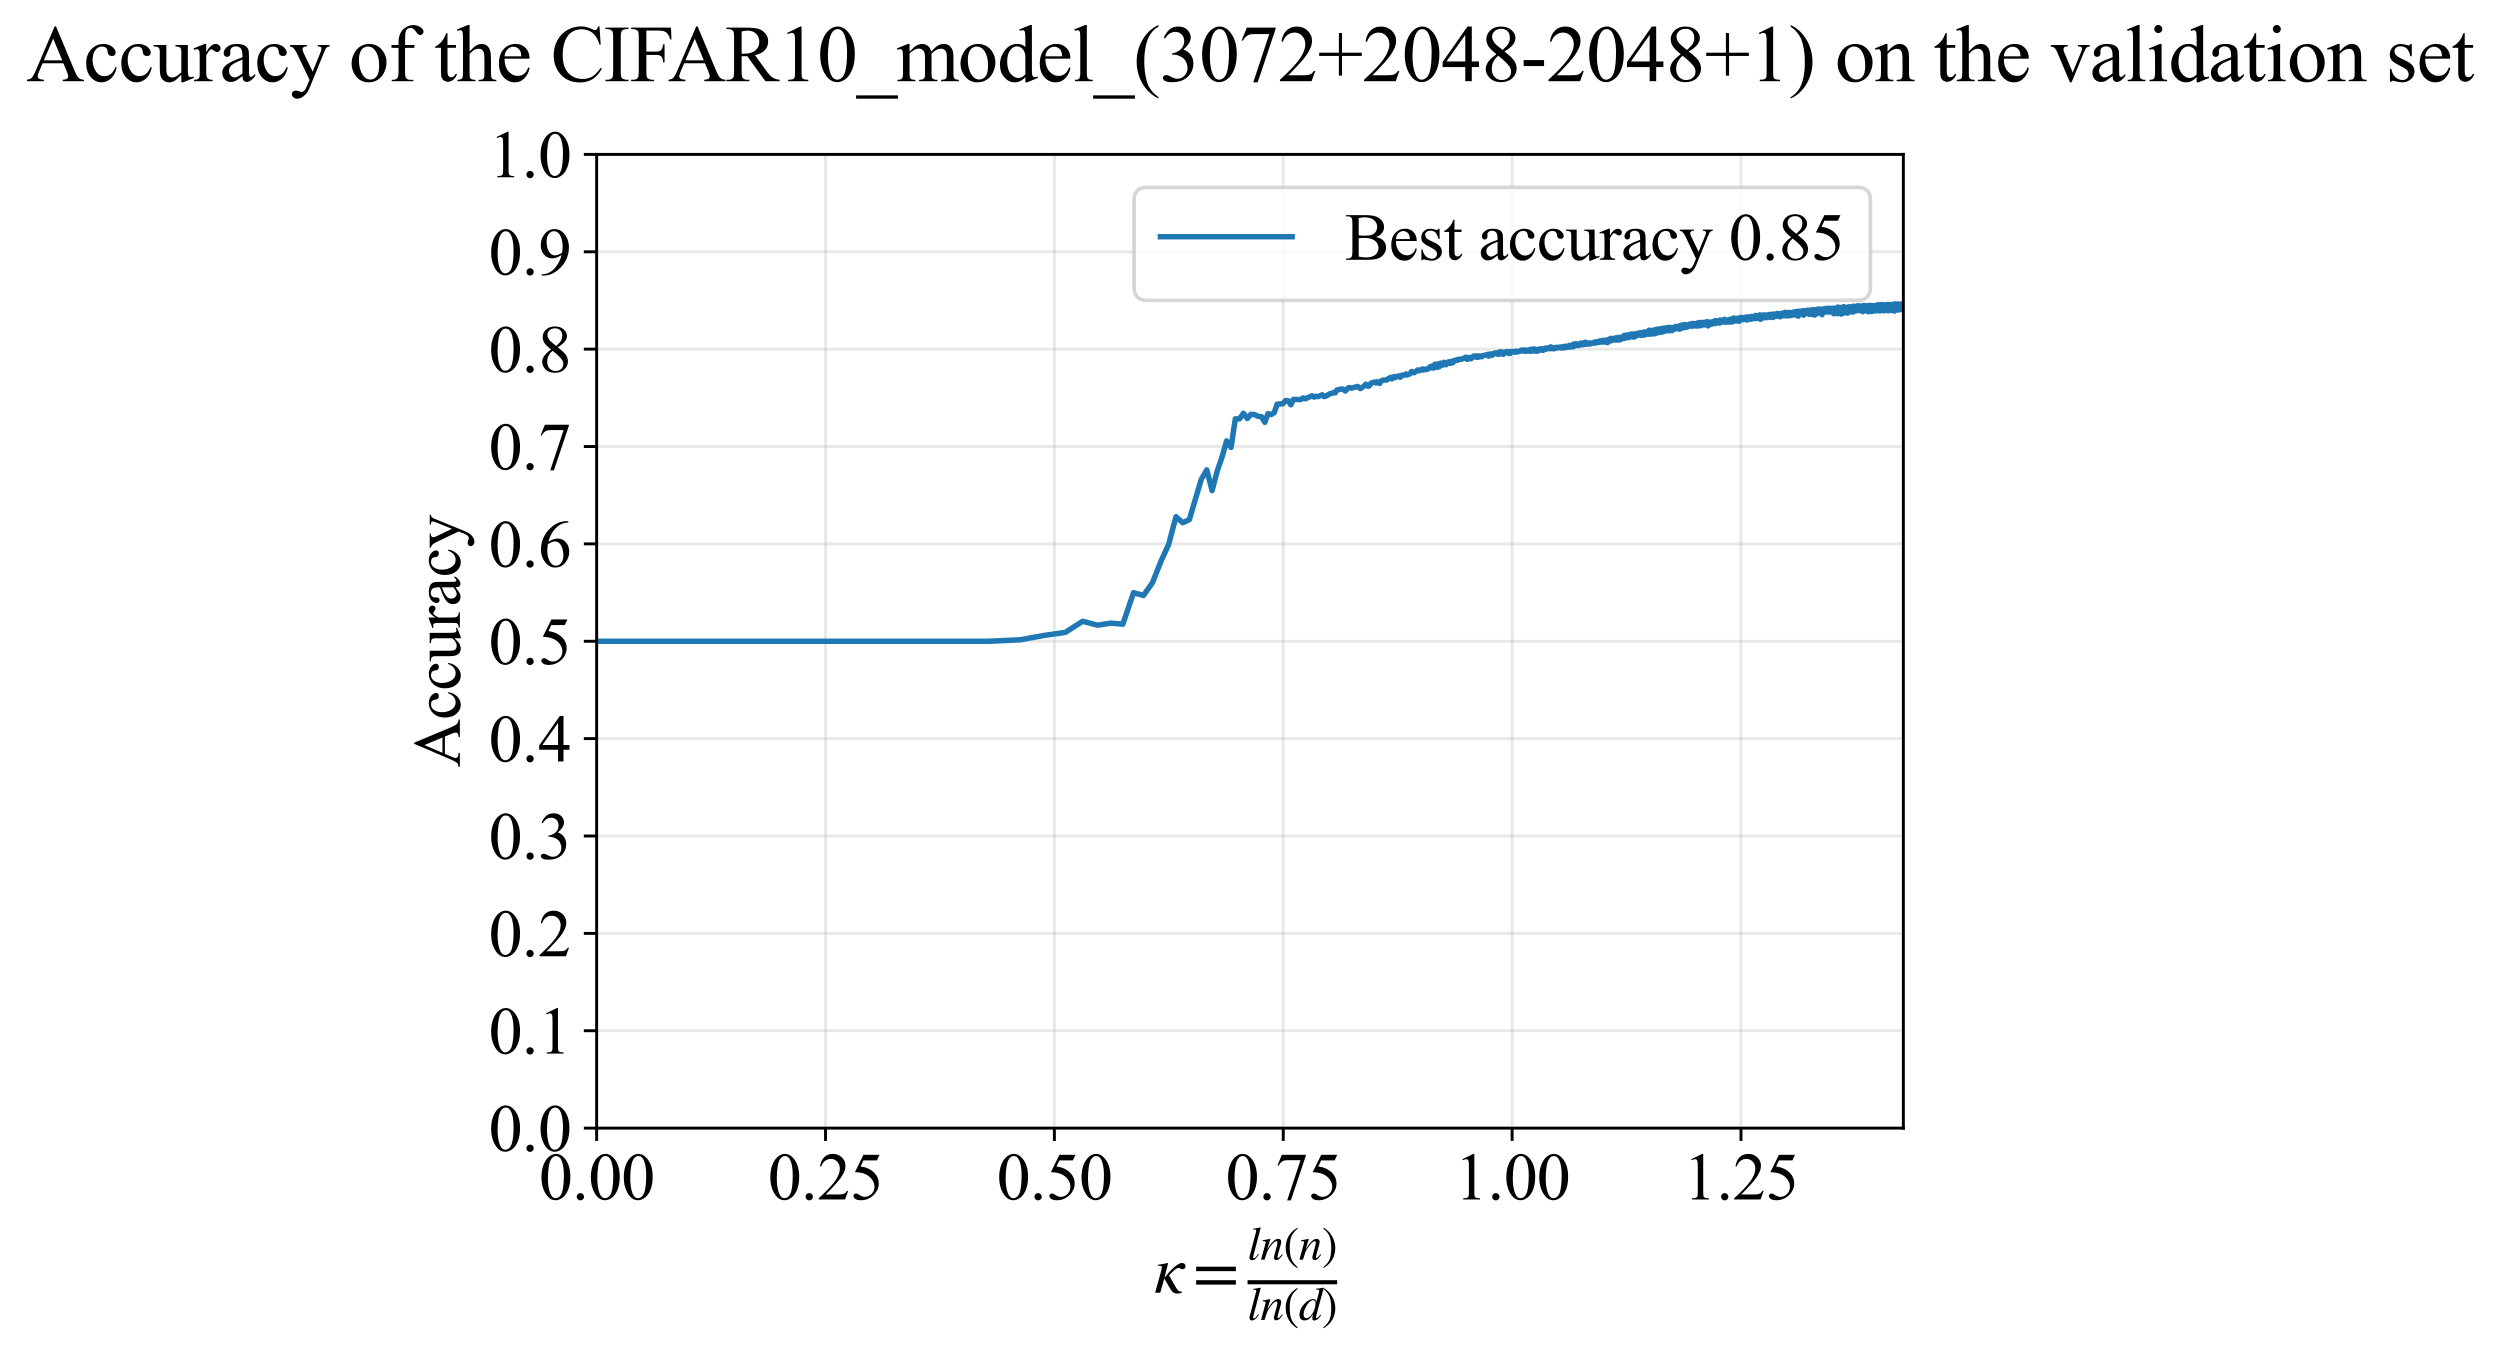 <?xml version="1.0" encoding="utf-8" standalone="no"?>
<!DOCTYPE svg PUBLIC "-//W3C//DTD SVG 1.1//EN"
  "http://www.w3.org/Graphics/SVG/1.1/DTD/svg11.dtd">
<svg xmlns:xlink="http://www.w3.org/1999/xlink" width="683.244pt" height="370.22pt" viewBox="0 0 683.244 370.22" xmlns="http://www.w3.org/2000/svg" version="1.1">
 <defs>
  <style type="text/css">*{stroke-linejoin: round; stroke-linecap: butt}</style>
 </defs>
 <g id="figure_1">
  <g id="patch_1">
   <path d="M 0 370.22 
L 683.244 370.22 
L 683.244 0 
L 0 0 
z
" style="fill: #ffffff"/>
  </g>
  <g id="axes_1">
   <g id="patch_2">
    <path d="M 163.062 308.31 
L 520.182 308.31 
L 520.182 42.199 
L 163.062 42.199 
z
" style="fill: #ffffff"/>
   </g>
   <g id="matplotlib.axis_1">
    <g id="xtick_1">
     <g id="line2d_1">
      <path d="M 163.062 308.31 
L 163.062 42.199 
" clip-path="url(#p6fb527a2db)" style="fill: none; stroke: #b0b0b0; stroke-opacity: 0.3; stroke-width: 0.8; stroke-linecap: square"/>
     </g>
     <g id="line2d_2">
      <defs>
       <path id="m7a27d0abbd" d="M 0 0 
L 0 3.5 
" style="stroke: #000000; stroke-width: 0.8"/>
      </defs>
      <g>
       <use xlink:href="#m7a27d0abbd" x="163.062" y="308.31" style="stroke: #000000; stroke-width: 0.8"/>
      </g>
     </g>
     <g id="text_1">
      <!-- 0.00 -->
      <g transform="translate(147.312 327.809) scale(0.18 -0.18)">
       <defs>
        <path id="TimesNewRomanPSMT-30" d="M 231 2094 
Q 231 2819 450 3342 
Q 669 3866 1031 4122 
Q 1313 4325 1613 4325 
Q 2100 4325 2488 3828 
Q 2972 3213 2972 2159 
Q 2972 1422 2759 906 
Q 2547 391 2217 158 
Q 1888 -75 1581 -75 
Q 975 -75 572 641 
Q 231 1244 231 2094 
z
M 844 2016 
Q 844 1141 1059 588 
Q 1238 122 1591 122 
Q 1759 122 1940 273 
Q 2122 425 2216 781 
Q 2359 1319 2359 2297 
Q 2359 3022 2209 3506 
Q 2097 3866 1919 4016 
Q 1791 4119 1609 4119 
Q 1397 4119 1231 3928 
Q 1006 3669 925 3112 
Q 844 2556 844 2016 
z
" transform="scale(0.016)"/>
        <path id="TimesNewRomanPSMT-2e" d="M 800 606 
Q 947 606 1047 504 
Q 1147 403 1147 259 
Q 1147 116 1045 14 
Q 944 -88 800 -88 
Q 656 -88 554 14 
Q 453 116 453 259 
Q 453 406 554 506 
Q 656 606 800 606 
z
" transform="scale(0.016)"/>
       </defs>
       <use xlink:href="#TimesNewRomanPSMT-30"/>
       <use xlink:href="#TimesNewRomanPSMT-2e" transform="translate(50 0)"/>
       <use xlink:href="#TimesNewRomanPSMT-30" transform="translate(75 0)"/>
       <use xlink:href="#TimesNewRomanPSMT-30" transform="translate(125 0)"/>
      </g>
     </g>
    </g>
    <g id="xtick_2">
     <g id="line2d_3">
      <path d="M 225.611 308.31 
L 225.611 42.199 
" clip-path="url(#p6fb527a2db)" style="fill: none; stroke: #b0b0b0; stroke-opacity: 0.3; stroke-width: 0.8; stroke-linecap: square"/>
     </g>
     <g id="line2d_4">
      <g>
       <use xlink:href="#m7a27d0abbd" x="225.611" y="308.31" style="stroke: #000000; stroke-width: 0.8"/>
      </g>
     </g>
     <g id="text_2">
      <!-- 0.25 -->
      <g transform="translate(209.861 327.809) scale(0.18 -0.18)">
       <defs>
        <path id="TimesNewRomanPSMT-32" d="M 2934 816 
L 2638 0 
L 138 0 
L 138 116 
Q 1241 1122 1691 1759 
Q 2141 2397 2141 2925 
Q 2141 3328 1894 3587 
Q 1647 3847 1303 3847 
Q 991 3847 742 3664 
Q 494 3481 375 3128 
L 259 3128 
Q 338 3706 661 4015 
Q 984 4325 1469 4325 
Q 1984 4325 2329 3994 
Q 2675 3663 2675 3213 
Q 2675 2891 2525 2569 
Q 2294 2063 1775 1497 
Q 997 647 803 472 
L 1909 472 
Q 2247 472 2383 497 
Q 2519 522 2628 598 
Q 2738 675 2819 816 
L 2934 816 
z
" transform="scale(0.016)"/>
        <path id="TimesNewRomanPSMT-35" d="M 2778 4238 
L 2534 3706 
L 1259 3706 
L 981 3138 
Q 1809 3016 2294 2522 
Q 2709 2097 2709 1522 
Q 2709 1188 2573 903 
Q 2438 619 2231 419 
Q 2025 219 1772 97 
Q 1413 -75 1034 -75 
Q 653 -75 479 54 
Q 306 184 306 341 
Q 306 428 378 495 
Q 450 563 559 563 
Q 641 563 702 538 
Q 763 513 909 409 
Q 1144 247 1384 247 
Q 1750 247 2026 523 
Q 2303 800 2303 1197 
Q 2303 1581 2056 1914 
Q 1809 2247 1375 2428 
Q 1034 2569 447 2591 
L 1259 4238 
L 2778 4238 
z
" transform="scale(0.016)"/>
       </defs>
       <use xlink:href="#TimesNewRomanPSMT-30"/>
       <use xlink:href="#TimesNewRomanPSMT-2e" transform="translate(50 0)"/>
       <use xlink:href="#TimesNewRomanPSMT-32" transform="translate(75 0)"/>
       <use xlink:href="#TimesNewRomanPSMT-35" transform="translate(125 0)"/>
      </g>
     </g>
    </g>
    <g id="xtick_3">
     <g id="line2d_5">
      <path d="M 288.16 308.31 
L 288.16 42.199 
" clip-path="url(#p6fb527a2db)" style="fill: none; stroke: #b0b0b0; stroke-opacity: 0.3; stroke-width: 0.8; stroke-linecap: square"/>
     </g>
     <g id="line2d_6">
      <g>
       <use xlink:href="#m7a27d0abbd" x="288.16" y="308.31" style="stroke: #000000; stroke-width: 0.8"/>
      </g>
     </g>
     <g id="text_3">
      <!-- 0.50 -->
      <g transform="translate(272.41 327.809) scale(0.18 -0.18)">
       <use xlink:href="#TimesNewRomanPSMT-30"/>
       <use xlink:href="#TimesNewRomanPSMT-2e" transform="translate(50 0)"/>
       <use xlink:href="#TimesNewRomanPSMT-35" transform="translate(75 0)"/>
       <use xlink:href="#TimesNewRomanPSMT-30" transform="translate(125 0)"/>
      </g>
     </g>
    </g>
    <g id="xtick_4">
     <g id="line2d_7">
      <path d="M 350.709 308.31 
L 350.709 42.199 
" clip-path="url(#p6fb527a2db)" style="fill: none; stroke: #b0b0b0; stroke-opacity: 0.3; stroke-width: 0.8; stroke-linecap: square"/>
     </g>
     <g id="line2d_8">
      <g>
       <use xlink:href="#m7a27d0abbd" x="350.709" y="308.31" style="stroke: #000000; stroke-width: 0.8"/>
      </g>
     </g>
     <g id="text_4">
      <!-- 0.75 -->
      <g transform="translate(334.959 327.809) scale(0.18 -0.18)">
       <defs>
        <path id="TimesNewRomanPSMT-37" d="M 644 4238 
L 2916 4238 
L 2916 4119 
L 1503 -88 
L 1153 -88 
L 2419 3728 
L 1253 3728 
Q 900 3728 750 3644 
Q 488 3500 328 3200 
L 238 3234 
L 644 4238 
z
" transform="scale(0.016)"/>
       </defs>
       <use xlink:href="#TimesNewRomanPSMT-30"/>
       <use xlink:href="#TimesNewRomanPSMT-2e" transform="translate(50 0)"/>
       <use xlink:href="#TimesNewRomanPSMT-37" transform="translate(75 0)"/>
       <use xlink:href="#TimesNewRomanPSMT-35" transform="translate(125 0)"/>
      </g>
     </g>
    </g>
    <g id="xtick_5">
     <g id="line2d_9">
      <path d="M 413.257 308.31 
L 413.257 42.199 
" clip-path="url(#p6fb527a2db)" style="fill: none; stroke: #b0b0b0; stroke-opacity: 0.3; stroke-width: 0.8; stroke-linecap: square"/>
     </g>
     <g id="line2d_10">
      <g>
       <use xlink:href="#m7a27d0abbd" x="413.257" y="308.31" style="stroke: #000000; stroke-width: 0.8"/>
      </g>
     </g>
     <g id="text_5">
      <!-- 1.00 -->
      <g transform="translate(397.507 327.809) scale(0.18 -0.18)">
       <defs>
        <path id="TimesNewRomanPSMT-31" d="M 750 3822 
L 1781 4325 
L 1884 4325 
L 1884 747 
Q 1884 391 1914 303 
Q 1944 216 2037 169 
Q 2131 122 2419 116 
L 2419 0 
L 825 0 
L 825 116 
Q 1125 122 1212 167 
Q 1300 213 1334 289 
Q 1369 366 1369 747 
L 1369 3034 
Q 1369 3497 1338 3628 
Q 1316 3728 1258 3775 
Q 1200 3822 1119 3822 
Q 1003 3822 797 3725 
L 750 3822 
z
" transform="scale(0.016)"/>
       </defs>
       <use xlink:href="#TimesNewRomanPSMT-31"/>
       <use xlink:href="#TimesNewRomanPSMT-2e" transform="translate(50 0)"/>
       <use xlink:href="#TimesNewRomanPSMT-30" transform="translate(75 0)"/>
       <use xlink:href="#TimesNewRomanPSMT-30" transform="translate(125 0)"/>
      </g>
     </g>
    </g>
    <g id="xtick_6">
     <g id="line2d_11">
      <path d="M 475.806 308.31 
L 475.806 42.199 
" clip-path="url(#p6fb527a2db)" style="fill: none; stroke: #b0b0b0; stroke-opacity: 0.3; stroke-width: 0.8; stroke-linecap: square"/>
     </g>
     <g id="line2d_12">
      <g>
       <use xlink:href="#m7a27d0abbd" x="475.806" y="308.31" style="stroke: #000000; stroke-width: 0.8"/>
      </g>
     </g>
     <g id="text_6">
      <!-- 1.25 -->
      <g transform="translate(460.056 327.809) scale(0.18 -0.18)">
       <use xlink:href="#TimesNewRomanPSMT-31"/>
       <use xlink:href="#TimesNewRomanPSMT-2e" transform="translate(50 0)"/>
       <use xlink:href="#TimesNewRomanPSMT-32" transform="translate(75 0)"/>
       <use xlink:href="#TimesNewRomanPSMT-35" transform="translate(125 0)"/>
      </g>
     </g>
    </g>
    <g id="text_7">
     <!-- $\kappa  = \frac{ln(n)}{ln(d)}$ -->
     <g transform="translate(315.432 353.3) scale(0.18 -0.18)">
      <defs>
       <path id="STIXGeneral-Italic-3ba" d="M 979 1440 
L 998 1446 
Q 1850 2541 2464 2790 
Q 2547 2822 2630 2822 
Q 2797 2822 2886 2736 
Q 2976 2650 2976 2522 
Q 2976 2387 2893 2307 
Q 2810 2227 2682 2227 
Q 2605 2227 2502 2288 
Q 2400 2349 2336 2349 
Q 2170 2349 1990 2205 
Q 1811 2061 1414 1645 
L 2042 544 
Q 2202 262 2310 182 
Q 2419 102 2624 102 
L 2624 0 
Q 2374 -83 2182 -83 
Q 1786 -83 1555 326 
L 960 1350 
L 576 0 
L 90 0 
L 640 1978 
Q 730 2317 730 2406 
Q 730 2560 518 2560 
L 339 2560 
L 339 2650 
Q 678 2694 1306 2822 
L 1325 2803 
L 979 1440 
z
" transform="scale(0.016)"/>
       <path id="STIXGeneral-Regular-3d" d="M 4077 2048 
L 307 2048 
L 307 2470 
L 4077 2470 
L 4077 2048 
z
M 4077 768 
L 307 768 
L 307 1190 
L 4077 1190 
L 4077 768 
z
" transform="scale(0.016)"/>
       <path id="STIXGeneral-Italic-6c" d="M 1786 4339 
L 806 595 
Q 755 410 755 320 
Q 755 205 864 205 
Q 1037 205 1293 570 
L 1453 794 
L 1542 730 
Q 1254 275 1046 102 
Q 838 -70 576 -70 
Q 262 -70 262 288 
Q 262 397 288 480 
L 1165 3834 
Q 1184 3898 1184 3955 
Q 1184 4096 870 4096 
L 755 4096 
L 755 4198 
Q 1203 4250 1747 4371 
L 1786 4339 
z
" transform="scale(0.016)"/>
       <path id="STIXGeneral-Italic-6e" d="M 2944 749 
L 3034 666 
Q 2707 218 2534 80 
Q 2362 -58 2138 -58 
Q 2010 -58 1923 28 
Q 1837 115 1837 288 
Q 1837 390 1939 768 
L 2221 1805 
Q 2310 2150 2310 2310 
Q 2310 2496 2157 2496 
Q 1971 2496 1750 2275 
Q 1530 2054 1210 1587 
Q 998 1274 899 1024 
Q 800 774 570 0 
L 90 0 
L 704 2240 
Q 717 2304 717 2349 
Q 717 2445 630 2480 
Q 544 2515 301 2522 
L 301 2624 
Q 550 2675 857 2729 
Q 1165 2784 1338 2822 
L 1363 2810 
L 934 1414 
Q 1408 2170 1753 2496 
Q 2099 2822 2413 2822 
Q 2611 2822 2720 2716 
Q 2829 2611 2829 2432 
Q 2829 2272 2765 2048 
L 2406 749 
Q 2317 429 2317 358 
Q 2317 243 2419 243 
Q 2541 243 2810 582 
Q 2854 634 2944 749 
z
" transform="scale(0.016)"/>
       <path id="STIXGeneral-Regular-28" d="M 1946 -1030 
L 1869 -1133 
Q 1126 -710 716 32 
Q 307 774 307 1613 
Q 307 3386 1888 4326 
L 1946 4224 
Q 1293 3667 1075 3126 
Q 858 2586 858 1632 
Q 858 685 1082 96 
Q 1306 -493 1946 -1030 
z
" transform="scale(0.016)"/>
       <path id="STIXGeneral-Regular-29" d="M 186 4224 
L 262 4326 
Q 992 3891 1408 3148 
Q 1824 2406 1824 1581 
Q 1824 -166 243 -1133 
L 186 -1030 
Q 845 -486 1059 54 
Q 1274 595 1274 1562 
Q 1274 2534 1059 3120 
Q 845 3706 186 4224 
z
" transform="scale(0.016)"/>
       <path id="STIXGeneral-Italic-64" d="M 3334 4371 
L 3373 4333 
L 3123 3360 
L 2739 1958 
Q 2323 429 2323 384 
Q 2323 256 2438 256 
Q 2522 256 2614 336 
Q 2707 416 2963 710 
L 3040 646 
Q 2547 -83 2099 -83 
Q 1978 -83 1907 -6 
Q 1837 70 1837 205 
Q 1837 397 1920 774 
Q 1645 307 1379 118 
Q 1114 -70 781 -70 
Q 461 -70 278 125 
Q 96 320 96 678 
Q 96 1440 713 2131 
Q 1331 2822 1965 2822 
Q 2163 2822 2256 2732 
Q 2349 2643 2381 2451 
L 2387 2451 
L 2675 3494 
Q 2765 3808 2765 3949 
Q 2765 4051 2694 4076 
Q 2624 4102 2355 4115 
L 2355 4224 
Q 2848 4269 3334 4371 
z
M 2278 2310 
Q 2278 2477 2185 2576 
Q 2093 2675 1978 2675 
Q 1677 2675 1395 2381 
Q 1075 2042 864 1571 
Q 653 1101 653 704 
Q 653 486 752 361 
Q 851 237 1024 237 
Q 1312 237 1606 550 
Q 1901 864 2089 1350 
Q 2278 1837 2278 2310 
z
" transform="scale(0.016)"/>
      </defs>
      <use xlink:href="#STIXGeneral-Italic-3ba" transform="translate(0 0.003)"/>
      <use xlink:href="#STIXGeneral-Regular-3d" transform="translate(58.84 0.003)"/>
      <use xlink:href="#STIXGeneral-Italic-6c" transform="translate(141.78 50.192) scale(0.7)"/>
      <use xlink:href="#STIXGeneral-Italic-6e" transform="translate(161.24 50.192) scale(0.7)"/>
      <use xlink:href="#STIXGeneral-Regular-28" transform="translate(196.24 50.192) scale(0.7)"/>
      <use xlink:href="#STIXGeneral-Italic-6e" transform="translate(219.55 50.192) scale(0.7)"/>
      <use xlink:href="#STIXGeneral-Regular-29" transform="translate(254.55 50.192) scale(0.7)"/>
      <use xlink:href="#STIXGeneral-Italic-6c" transform="translate(141.78 -41.258) scale(0.7)"/>
      <use xlink:href="#STIXGeneral-Italic-6e" transform="translate(161.24 -41.258) scale(0.7)"/>
      <use xlink:href="#STIXGeneral-Regular-28" transform="translate(196.24 -41.258) scale(0.7)"/>
      <use xlink:href="#STIXGeneral-Italic-64" transform="translate(219.55 -41.258) scale(0.7)"/>
      <use xlink:href="#STIXGeneral-Regular-29" transform="translate(254.55 -41.258) scale(0.7)"/>
      <path d="M 141.78 12.8 
L 141.78 19.05 
L 277.86 19.05 
L 277.86 12.8 
L 141.78 12.8 
z
"/>
     </g>
    </g>
   </g>
   <g id="matplotlib.axis_2">
    <g id="ytick_1">
     <g id="line2d_13">
      <path d="M 163.062 308.31 
L 520.182 308.31 
" clip-path="url(#p6fb527a2db)" style="fill: none; stroke: #b0b0b0; stroke-opacity: 0.3; stroke-width: 0.8; stroke-linecap: square"/>
     </g>
     <g id="line2d_14">
      <defs>
       <path id="m6dcb8ee1c8" d="M 0 0 
L -3.5 0 
" style="stroke: #000000; stroke-width: 0.8"/>
      </defs>
      <g>
       <use xlink:href="#m6dcb8ee1c8" x="163.062" y="308.31" style="stroke: #000000; stroke-width: 0.8"/>
      </g>
     </g>
     <g id="text_8">
      <!-- 0.0 -->
      <g transform="translate(133.562 314.56) scale(0.18 -0.18)">
       <use xlink:href="#TimesNewRomanPSMT-30"/>
       <use xlink:href="#TimesNewRomanPSMT-2e" transform="translate(50 0)"/>
       <use xlink:href="#TimesNewRomanPSMT-30" transform="translate(75 0)"/>
      </g>
     </g>
    </g>
    <g id="ytick_2">
     <g id="line2d_15">
      <path d="M 163.062 281.699 
L 520.182 281.699 
" clip-path="url(#p6fb527a2db)" style="fill: none; stroke: #b0b0b0; stroke-opacity: 0.3; stroke-width: 0.8; stroke-linecap: square"/>
     </g>
     <g id="line2d_16">
      <g>
       <use xlink:href="#m6dcb8ee1c8" x="163.062" y="281.699" style="stroke: #000000; stroke-width: 0.8"/>
      </g>
     </g>
     <g id="text_9">
      <!-- 0.1 -->
      <g transform="translate(133.562 287.949) scale(0.18 -0.18)">
       <use xlink:href="#TimesNewRomanPSMT-30"/>
       <use xlink:href="#TimesNewRomanPSMT-2e" transform="translate(50 0)"/>
       <use xlink:href="#TimesNewRomanPSMT-31" transform="translate(75 0)"/>
      </g>
     </g>
    </g>
    <g id="ytick_3">
     <g id="line2d_17">
      <path d="M 163.062 255.088 
L 520.182 255.088 
" clip-path="url(#p6fb527a2db)" style="fill: none; stroke: #b0b0b0; stroke-opacity: 0.3; stroke-width: 0.8; stroke-linecap: square"/>
     </g>
     <g id="line2d_18">
      <g>
       <use xlink:href="#m6dcb8ee1c8" x="163.062" y="255.088" style="stroke: #000000; stroke-width: 0.8"/>
      </g>
     </g>
     <g id="text_10">
      <!-- 0.2 -->
      <g transform="translate(133.562 261.337) scale(0.18 -0.18)">
       <use xlink:href="#TimesNewRomanPSMT-30"/>
       <use xlink:href="#TimesNewRomanPSMT-2e" transform="translate(50 0)"/>
       <use xlink:href="#TimesNewRomanPSMT-32" transform="translate(75 0)"/>
      </g>
     </g>
    </g>
    <g id="ytick_4">
     <g id="line2d_19">
      <path d="M 163.062 228.477 
L 520.182 228.477 
" clip-path="url(#p6fb527a2db)" style="fill: none; stroke: #b0b0b0; stroke-opacity: 0.3; stroke-width: 0.8; stroke-linecap: square"/>
     </g>
     <g id="line2d_20">
      <g>
       <use xlink:href="#m6dcb8ee1c8" x="163.062" y="228.477" style="stroke: #000000; stroke-width: 0.8"/>
      </g>
     </g>
     <g id="text_11">
      <!-- 0.3 -->
      <g transform="translate(133.562 234.726) scale(0.18 -0.18)">
       <defs>
        <path id="TimesNewRomanPSMT-33" d="M 325 3431 
Q 506 3859 782 4092 
Q 1059 4325 1472 4325 
Q 1981 4325 2253 3994 
Q 2459 3747 2459 3466 
Q 2459 3003 1878 2509 
Q 2269 2356 2469 2072 
Q 2669 1788 2669 1403 
Q 2669 853 2319 450 
Q 1863 -75 997 -75 
Q 569 -75 414 31 
Q 259 138 259 259 
Q 259 350 332 419 
Q 406 488 509 488 
Q 588 488 669 463 
Q 722 447 909 348 
Q 1097 250 1169 231 
Q 1284 197 1416 197 
Q 1734 197 1970 444 
Q 2206 691 2206 1028 
Q 2206 1275 2097 1509 
Q 2016 1684 1919 1775 
Q 1784 1900 1550 2001 
Q 1316 2103 1072 2103 
L 972 2103 
L 972 2197 
Q 1219 2228 1467 2375 
Q 1716 2522 1828 2728 
Q 1941 2934 1941 3181 
Q 1941 3503 1739 3701 
Q 1538 3900 1238 3900 
Q 753 3900 428 3381 
L 325 3431 
z
" transform="scale(0.016)"/>
       </defs>
       <use xlink:href="#TimesNewRomanPSMT-30"/>
       <use xlink:href="#TimesNewRomanPSMT-2e" transform="translate(50 0)"/>
       <use xlink:href="#TimesNewRomanPSMT-33" transform="translate(75 0)"/>
      </g>
     </g>
    </g>
    <g id="ytick_5">
     <g id="line2d_21">
      <path d="M 163.062 201.866 
L 520.182 201.866 
" clip-path="url(#p6fb527a2db)" style="fill: none; stroke: #b0b0b0; stroke-opacity: 0.3; stroke-width: 0.8; stroke-linecap: square"/>
     </g>
     <g id="line2d_22">
      <g>
       <use xlink:href="#m6dcb8ee1c8" x="163.062" y="201.866" style="stroke: #000000; stroke-width: 0.8"/>
      </g>
     </g>
     <g id="text_12">
      <!-- 0.4 -->
      <g transform="translate(133.562 208.115) scale(0.18 -0.18)">
       <defs>
        <path id="TimesNewRomanPSMT-34" d="M 2978 1563 
L 2978 1119 
L 2409 1119 
L 2409 0 
L 1894 0 
L 1894 1119 
L 100 1119 
L 100 1519 
L 2066 4325 
L 2409 4325 
L 2409 1563 
L 2978 1563 
z
M 1894 1563 
L 1894 3666 
L 406 1563 
L 1894 1563 
z
" transform="scale(0.016)"/>
       </defs>
       <use xlink:href="#TimesNewRomanPSMT-30"/>
       <use xlink:href="#TimesNewRomanPSMT-2e" transform="translate(50 0)"/>
       <use xlink:href="#TimesNewRomanPSMT-34" transform="translate(75 0)"/>
      </g>
     </g>
    </g>
    <g id="ytick_6">
     <g id="line2d_23">
      <path d="M 163.062 175.255 
L 520.182 175.255 
" clip-path="url(#p6fb527a2db)" style="fill: none; stroke: #b0b0b0; stroke-opacity: 0.3; stroke-width: 0.8; stroke-linecap: square"/>
     </g>
     <g id="line2d_24">
      <g>
       <use xlink:href="#m6dcb8ee1c8" x="163.062" y="175.255" style="stroke: #000000; stroke-width: 0.8"/>
      </g>
     </g>
     <g id="text_13">
      <!-- 0.5 -->
      <g transform="translate(133.562 181.504) scale(0.18 -0.18)">
       <use xlink:href="#TimesNewRomanPSMT-30"/>
       <use xlink:href="#TimesNewRomanPSMT-2e" transform="translate(50 0)"/>
       <use xlink:href="#TimesNewRomanPSMT-35" transform="translate(75 0)"/>
      </g>
     </g>
    </g>
    <g id="ytick_7">
     <g id="line2d_25">
      <path d="M 163.062 148.643 
L 520.182 148.643 
" clip-path="url(#p6fb527a2db)" style="fill: none; stroke: #b0b0b0; stroke-opacity: 0.3; stroke-width: 0.8; stroke-linecap: square"/>
     </g>
     <g id="line2d_26">
      <g>
       <use xlink:href="#m6dcb8ee1c8" x="163.062" y="148.643" style="stroke: #000000; stroke-width: 0.8"/>
      </g>
     </g>
     <g id="text_14">
      <!-- 0.6 -->
      <g transform="translate(133.562 154.893) scale(0.18 -0.18)">
       <defs>
        <path id="TimesNewRomanPSMT-36" d="M 2869 4325 
L 2869 4209 
Q 2456 4169 2195 4045 
Q 1934 3922 1679 3669 
Q 1425 3416 1258 3105 
Q 1091 2794 978 2366 
Q 1428 2675 1881 2675 
Q 2316 2675 2634 2325 
Q 2953 1975 2953 1425 
Q 2953 894 2631 456 
Q 2244 -75 1606 -75 
Q 1172 -75 869 213 
Q 275 772 275 1663 
Q 275 2231 503 2743 
Q 731 3256 1154 3653 
Q 1578 4050 1965 4187 
Q 2353 4325 2688 4325 
L 2869 4325 
z
M 925 2138 
Q 869 1716 869 1456 
Q 869 1156 980 804 
Q 1091 453 1309 247 
Q 1469 100 1697 100 
Q 1969 100 2183 356 
Q 2397 613 2397 1088 
Q 2397 1622 2184 2012 
Q 1972 2403 1581 2403 
Q 1463 2403 1327 2353 
Q 1191 2303 925 2138 
z
" transform="scale(0.016)"/>
       </defs>
       <use xlink:href="#TimesNewRomanPSMT-30"/>
       <use xlink:href="#TimesNewRomanPSMT-2e" transform="translate(50 0)"/>
       <use xlink:href="#TimesNewRomanPSMT-36" transform="translate(75 0)"/>
      </g>
     </g>
    </g>
    <g id="ytick_8">
     <g id="line2d_27">
      <path d="M 163.062 122.032 
L 520.182 122.032 
" clip-path="url(#p6fb527a2db)" style="fill: none; stroke: #b0b0b0; stroke-opacity: 0.3; stroke-width: 0.8; stroke-linecap: square"/>
     </g>
     <g id="line2d_28">
      <g>
       <use xlink:href="#m6dcb8ee1c8" x="163.062" y="122.032" style="stroke: #000000; stroke-width: 0.8"/>
      </g>
     </g>
     <g id="text_15">
      <!-- 0.7 -->
      <g transform="translate(133.562 128.281) scale(0.18 -0.18)">
       <use xlink:href="#TimesNewRomanPSMT-30"/>
       <use xlink:href="#TimesNewRomanPSMT-2e" transform="translate(50 0)"/>
       <use xlink:href="#TimesNewRomanPSMT-37" transform="translate(75 0)"/>
      </g>
     </g>
    </g>
    <g id="ytick_9">
     <g id="line2d_29">
      <path d="M 163.062 95.421 
L 520.182 95.421 
" clip-path="url(#p6fb527a2db)" style="fill: none; stroke: #b0b0b0; stroke-opacity: 0.3; stroke-width: 0.8; stroke-linecap: square"/>
     </g>
     <g id="line2d_30">
      <g>
       <use xlink:href="#m6dcb8ee1c8" x="163.062" y="95.421" style="stroke: #000000; stroke-width: 0.8"/>
      </g>
     </g>
     <g id="text_16">
      <!-- 0.8 -->
      <g transform="translate(133.562 101.67) scale(0.18 -0.18)">
       <defs>
        <path id="TimesNewRomanPSMT-38" d="M 1228 2134 
Q 725 2547 579 2797 
Q 434 3047 434 3316 
Q 434 3728 753 4026 
Q 1072 4325 1600 4325 
Q 2113 4325 2425 4047 
Q 2738 3769 2738 3413 
Q 2738 3175 2569 2928 
Q 2400 2681 1866 2347 
Q 2416 1922 2594 1678 
Q 2831 1359 2831 1006 
Q 2831 559 2490 242 
Q 2150 -75 1597 -75 
Q 994 -75 656 303 
Q 388 606 388 966 
Q 388 1247 577 1523 
Q 766 1800 1228 2134 
z
M 1719 2469 
Q 2094 2806 2194 3001 
Q 2294 3197 2294 3444 
Q 2294 3772 2109 3958 
Q 1925 4144 1606 4144 
Q 1288 4144 1088 3959 
Q 888 3775 888 3528 
Q 888 3366 970 3203 
Q 1053 3041 1206 2894 
L 1719 2469 
z
M 1375 2016 
Q 1116 1797 991 1539 
Q 866 1281 866 981 
Q 866 578 1086 336 
Q 1306 94 1647 94 
Q 1984 94 2187 284 
Q 2391 475 2391 747 
Q 2391 972 2272 1150 
Q 2050 1481 1375 2016 
z
" transform="scale(0.016)"/>
       </defs>
       <use xlink:href="#TimesNewRomanPSMT-30"/>
       <use xlink:href="#TimesNewRomanPSMT-2e" transform="translate(50 0)"/>
       <use xlink:href="#TimesNewRomanPSMT-38" transform="translate(75 0)"/>
      </g>
     </g>
    </g>
    <g id="ytick_10">
     <g id="line2d_31">
      <path d="M 163.062 68.81 
L 520.182 68.81 
" clip-path="url(#p6fb527a2db)" style="fill: none; stroke: #b0b0b0; stroke-opacity: 0.3; stroke-width: 0.8; stroke-linecap: square"/>
     </g>
     <g id="line2d_32">
      <g>
       <use xlink:href="#m6dcb8ee1c8" x="163.062" y="68.81" style="stroke: #000000; stroke-width: 0.8"/>
      </g>
     </g>
     <g id="text_17">
      <!-- 0.9 -->
      <g transform="translate(133.562 75.059) scale(0.18 -0.18)">
       <defs>
        <path id="TimesNewRomanPSMT-39" d="M 338 -88 
L 338 28 
Q 744 34 1094 217 
Q 1444 400 1770 856 
Q 2097 1313 2225 1859 
Q 1734 1544 1338 1544 
Q 891 1544 572 1889 
Q 253 2234 253 2806 
Q 253 3363 572 3797 
Q 956 4325 1575 4325 
Q 2097 4325 2469 3894 
Q 2925 3359 2925 2575 
Q 2925 1869 2578 1258 
Q 2231 647 1613 244 
Q 1109 -88 516 -88 
L 338 -88 
z
M 2275 2091 
Q 2331 2497 2331 2741 
Q 2331 3044 2228 3395 
Q 2125 3747 1936 3934 
Q 1747 4122 1506 4122 
Q 1228 4122 1018 3872 
Q 809 3622 809 3128 
Q 809 2469 1088 2097 
Q 1291 1828 1588 1828 
Q 1731 1828 1928 1897 
Q 2125 1966 2275 2091 
z
" transform="scale(0.016)"/>
       </defs>
       <use xlink:href="#TimesNewRomanPSMT-30"/>
       <use xlink:href="#TimesNewRomanPSMT-2e" transform="translate(50 0)"/>
       <use xlink:href="#TimesNewRomanPSMT-39" transform="translate(75 0)"/>
      </g>
     </g>
    </g>
    <g id="ytick_11">
     <g id="line2d_33">
      <path d="M 163.062 42.199 
L 520.182 42.199 
" clip-path="url(#p6fb527a2db)" style="fill: none; stroke: #b0b0b0; stroke-opacity: 0.3; stroke-width: 0.8; stroke-linecap: square"/>
     </g>
     <g id="line2d_34">
      <g>
       <use xlink:href="#m6dcb8ee1c8" x="163.062" y="42.199" style="stroke: #000000; stroke-width: 0.8"/>
      </g>
     </g>
     <g id="text_18">
      <!-- 1.0 -->
      <g transform="translate(133.562 48.448) scale(0.18 -0.18)">
       <use xlink:href="#TimesNewRomanPSMT-31"/>
       <use xlink:href="#TimesNewRomanPSMT-2e" transform="translate(50 0)"/>
       <use xlink:href="#TimesNewRomanPSMT-30" transform="translate(75 0)"/>
      </g>
     </g>
    </g>
    <g id="text_19">
     <!-- Accuracy -->
     <g transform="translate(125.678 209.732) rotate(-90) scale(0.18 -0.18)">
      <defs>
       <path id="TimesNewRomanPSMT-41" d="M 2928 1419 
L 1288 1419 
L 1000 750 
Q 894 503 894 381 
Q 894 284 986 211 
Q 1078 138 1384 116 
L 1384 0 
L 50 0 
L 50 116 
Q 316 163 394 238 
Q 553 388 747 847 
L 2238 4334 
L 2347 4334 
L 3822 809 
Q 4000 384 4145 257 
Q 4291 131 4550 116 
L 4550 0 
L 2878 0 
L 2878 116 
Q 3131 128 3220 200 
Q 3309 272 3309 375 
Q 3309 513 3184 809 
L 2928 1419 
z
M 2841 1650 
L 2122 3363 
L 1384 1650 
L 2841 1650 
z
" transform="scale(0.016)"/>
       <path id="TimesNewRomanPSMT-63" d="M 2631 1088 
Q 2516 522 2178 217 
Q 1841 -88 1431 -88 
Q 944 -88 581 321 
Q 219 731 219 1428 
Q 219 2103 620 2525 
Q 1022 2947 1584 2947 
Q 2006 2947 2278 2723 
Q 2550 2500 2550 2259 
Q 2550 2141 2473 2067 
Q 2397 1994 2259 1994 
Q 2075 1994 1981 2113 
Q 1928 2178 1911 2362 
Q 1894 2547 1784 2644 
Q 1675 2738 1481 2738 
Q 1169 2738 978 2506 
Q 725 2200 725 1697 
Q 725 1184 976 792 
Q 1228 400 1656 400 
Q 1963 400 2206 609 
Q 2378 753 2541 1131 
L 2631 1088 
z
" transform="scale(0.016)"/>
       <path id="TimesNewRomanPSMT-75" d="M 2709 2863 
L 2709 1128 
Q 2709 631 2732 520 
Q 2756 409 2807 365 
Q 2859 322 2928 322 
Q 3025 322 3147 375 
L 3191 266 
L 2334 -88 
L 2194 -88 
L 2194 519 
Q 1825 119 1631 15 
Q 1438 -88 1222 -88 
Q 981 -88 804 51 
Q 628 191 559 409 
Q 491 628 491 1028 
L 491 2306 
Q 491 2509 447 2587 
Q 403 2666 317 2708 
Q 231 2750 6 2747 
L 6 2863 
L 1009 2863 
L 1009 947 
Q 1009 547 1148 422 
Q 1288 297 1484 297 
Q 1619 297 1789 381 
Q 1959 466 2194 703 
L 2194 2325 
Q 2194 2569 2105 2655 
Q 2016 2741 1734 2747 
L 1734 2863 
L 2709 2863 
z
" transform="scale(0.016)"/>
       <path id="TimesNewRomanPSMT-72" d="M 1038 2947 
L 1038 2303 
Q 1397 2947 1775 2947 
Q 1947 2947 2059 2842 
Q 2172 2738 2172 2600 
Q 2172 2478 2090 2393 
Q 2009 2309 1897 2309 
Q 1788 2309 1652 2417 
Q 1516 2525 1450 2525 
Q 1394 2525 1328 2463 
Q 1188 2334 1038 2041 
L 1038 669 
Q 1038 431 1097 309 
Q 1138 225 1241 169 
Q 1344 113 1538 113 
L 1538 0 
L 72 0 
L 72 113 
Q 291 113 397 181 
Q 475 231 506 341 
Q 522 394 522 644 
L 522 1753 
Q 522 2253 501 2348 
Q 481 2444 426 2487 
Q 372 2531 291 2531 
Q 194 2531 72 2484 
L 41 2597 
L 906 2947 
L 1038 2947 
z
" transform="scale(0.016)"/>
       <path id="TimesNewRomanPSMT-61" d="M 1822 413 
Q 1381 72 1269 19 
Q 1100 -59 909 -59 
Q 613 -59 420 144 
Q 228 347 228 678 
Q 228 888 322 1041 
Q 450 1253 767 1440 
Q 1084 1628 1822 1897 
L 1822 2009 
Q 1822 2438 1686 2597 
Q 1550 2756 1291 2756 
Q 1094 2756 978 2650 
Q 859 2544 859 2406 
L 866 2225 
Q 866 2081 792 2003 
Q 719 1925 600 1925 
Q 484 1925 411 2006 
Q 338 2088 338 2228 
Q 338 2497 613 2722 
Q 888 2947 1384 2947 
Q 1766 2947 2009 2819 
Q 2194 2722 2281 2516 
Q 2338 2381 2338 1966 
L 2338 994 
Q 2338 584 2353 492 
Q 2369 400 2405 369 
Q 2441 338 2488 338 
Q 2538 338 2575 359 
Q 2641 400 2828 588 
L 2828 413 
Q 2478 -56 2159 -56 
Q 2006 -56 1915 50 
Q 1825 156 1822 413 
z
M 1822 616 
L 1822 1706 
Q 1350 1519 1213 1441 
Q 966 1303 859 1153 
Q 753 1003 753 825 
Q 753 600 887 451 
Q 1022 303 1197 303 
Q 1434 303 1822 616 
z
" transform="scale(0.016)"/>
       <path id="TimesNewRomanPSMT-79" d="M 38 2863 
L 1372 2863 
L 1372 2747 
L 1306 2747 
Q 1166 2747 1095 2686 
Q 1025 2625 1025 2534 
Q 1025 2413 1128 2197 
L 1825 753 
L 2466 2334 
Q 2519 2463 2519 2588 
Q 2519 2644 2497 2672 
Q 2472 2706 2419 2726 
Q 2366 2747 2231 2747 
L 2231 2863 
L 3163 2863 
L 3163 2747 
Q 3047 2734 2984 2696 
Q 2922 2659 2847 2556 
Q 2819 2513 2741 2316 
L 1575 -541 
Q 1406 -956 1132 -1168 
Q 859 -1381 606 -1381 
Q 422 -1381 303 -1275 
Q 184 -1169 184 -1031 
Q 184 -900 270 -820 
Q 356 -741 506 -741 
Q 609 -741 788 -809 
Q 913 -856 944 -856 
Q 1038 -856 1148 -759 
Q 1259 -663 1372 -384 
L 1575 113 
L 547 2272 
Q 500 2369 397 2513 
Q 319 2622 269 2659 
Q 197 2709 38 2747 
L 38 2863 
z
" transform="scale(0.016)"/>
      </defs>
      <use xlink:href="#TimesNewRomanPSMT-41"/>
      <use xlink:href="#TimesNewRomanPSMT-63" transform="translate(72.217 0)"/>
      <use xlink:href="#TimesNewRomanPSMT-63" transform="translate(116.602 0)"/>
      <use xlink:href="#TimesNewRomanPSMT-75" transform="translate(160.986 0)"/>
      <use xlink:href="#TimesNewRomanPSMT-72" transform="translate(210.986 0)"/>
      <use xlink:href="#TimesNewRomanPSMT-61" transform="translate(244.287 0)"/>
      <use xlink:href="#TimesNewRomanPSMT-63" transform="translate(288.672 0)"/>
      <use xlink:href="#TimesNewRomanPSMT-79" transform="translate(333.057 0)"/>
     </g>
    </g>
   </g>
   <g id="line2d_35">
    <path d="M 163.062 175.255 
L 270.059 175.255 
L 278.77 174.855 
L 285.57 173.625 
L 291.149 172.826 
L 295.879 169.799 
L 299.984 170.864 
L 303.611 170.298 
L 306.86 170.598 
L 309.801 161.982 
L 312.489 162.747 
L 314.963 159.255 
L 317.255 153.467 
L 319.39 148.776 
L 321.388 141.225 
L 323.265 142.855 
L 325.036 142.024 
L 328.302 131.013 
L 329.815 128.419 
L 331.257 134.074 
L 332.636 128.818 
L 333.957 124.993 
L 335.223 120.502 
L 336.441 122.265 
L 337.612 114.481 
L 338.741 114.481 
L 339.831 112.951 
L 340.883 114.381 
L 341.902 113.217 
L 342.888 113.317 
L 343.843 113.783 
L 344.771 113.882 
L 345.671 115.413 
L 346.547 113.051 
L 347.398 113.284 
L 348.227 112.785 
L 349.034 110.456 
L 350.588 110.356 
L 351.337 109.458 
L 352.069 109.525 
L 352.783 110.623 
L 353.482 109.159 
L 355.488 109.192 
L 356.13 108.76 
L 356.758 108.993 
L 358.57 108.161 
L 359.151 108.527 
L 359.722 108.294 
L 360.282 108.394 
L 361.374 107.895 
L 361.905 108.394 
L 362.428 108.228 
L 363.448 107.596 
L 363.946 107.529 
L 364.436 107.263 
L 364.918 107.363 
L 365.393 106.564 
L 366.776 106.298 
L 367.224 106.465 
L 367.665 106.864 
L 368.529 105.966 
L 368.953 105.932 
L 369.37 106.099 
L 370.987 105.6 
L 371.765 106.198 
L 372.897 105.467 
L 373.265 105.001 
L 373.629 105.4 
L 373.989 105.566 
L 374.344 105.3 
L 374.696 104.702 
L 375.728 104.402 
L 376.064 104.668 
L 376.397 104.336 
L 377.053 104.801 
L 377.375 104.136 
L 377.694 104.07 
L 378.01 103.87 
L 378.94 103.87 
L 379.544 103.371 
L 379.842 103.471 
L 380.137 103.105 
L 380.429 103.537 
L 381.006 102.905 
L 381.29 103.205 
L 381.851 102.839 
L 382.128 102.839 
L 382.402 102.706 
L 382.674 103.105 
L 383.21 102.506 
L 383.738 102.539 
L 384.257 102.207 
L 384.513 102.506 
L 385.019 102.24 
L 385.269 102.207 
L 385.518 101.974 
L 385.764 101.541 
L 386.491 101.874 
L 386.729 101.608 
L 386.966 101.541 
L 387.434 101.109 
L 387.895 101.342 
L 388.123 101.109 
L 388.798 100.843 
L 389.019 101.142 
L 389.239 100.909 
L 389.89 100.976 
L 390.104 100.776 
L 390.317 100.81 
L 390.528 100.71 
L 390.738 100.311 
L 391.153 100.078 
L 391.358 100.477 
L 391.563 100.011 
L 391.765 100.61 
L 392.167 99.546 
L 392.366 100.178 
L 392.564 99.878 
L 392.76 100.41 
L 392.956 99.446 
L 393.15 100.078 
L 393.342 100.244 
L 393.724 99.246 
L 394.102 99.812 
L 394.289 99.778 
L 394.66 99.013 
L 395.026 99.146 
L 395.207 99.679 
L 395.567 99.08 
L 395.746 98.947 
L 395.923 99.013 
L 396.1 98.847 
L 396.275 99.313 
L 396.623 99.246 
L 396.796 98.747 
L 396.967 98.747 
L 397.138 99.08 
L 397.308 98.548 
L 397.476 98.614 
L 398.143 98.282 
L 398.307 98.481 
L 398.47 98.415 
L 398.633 98.215 
L 398.795 98.248 
L 398.956 98.149 
L 399.275 98.215 
L 400.214 97.849 
L 400.368 97.949 
L 400.521 97.616 
L 400.673 97.816 
L 400.825 97.683 
L 400.976 98.215 
L 401.275 98.082 
L 401.424 97.716 
L 401.719 97.716 
L 401.865 97.749 
L 402.011 98.049 
L 402.156 97.616 
L 402.588 97.616 
L 402.73 97.317 
L 402.872 97.284 
L 403.014 97.517 
L 403.294 97.284 
L 403.434 97.616 
L 403.71 97.284 
L 403.985 97.65 
L 404.257 97.284 
L 404.66 97.383 
L 404.794 97.35 
L 404.927 97.517 
L 405.059 97.217 
L 405.322 97.25 
L 405.841 97.051 
L 406.603 96.951 
L 406.729 96.818 
L 406.854 97.35 
L 406.978 96.818 
L 407.102 96.951 
L 407.348 96.751 
L 407.592 96.984 
L 407.714 96.718 
L 407.835 97.084 
L 408.551 96.452 
L 408.786 96.585 
L 408.903 96.552 
L 409.019 96.685 
L 409.135 96.519 
L 409.251 96.685 
L 409.366 96.352 
L 409.48 96.851 
L 409.595 96.386 
L 409.709 96.785 
L 410.048 96.153 
L 410.16 96.519 
L 410.272 96.153 
L 410.383 96.219 
L 410.715 96.785 
L 410.825 96.851 
L 410.935 96.718 
L 411.044 96.252 
L 411.152 96.452 
L 411.476 96.286 
L 411.583 96.419 
L 411.69 96.086 
L 412.009 96.352 
L 412.324 96.119 
L 412.428 96.618 
L 412.636 96.352 
L 412.739 96.585 
L 412.945 96.086 
L 413.047 96.319 
L 413.149 96.186 
L 413.251 96.252 
L 413.453 96.086 
L 413.654 96.219 
L 413.754 96.086 
L 414.052 96.252 
L 414.249 95.986 
L 414.347 96.153 
L 414.542 96.219 
L 414.736 96.02 
L 414.929 96.053 
L 415.121 96.086 
L 415.216 96.086 
L 415.406 95.953 
L 415.501 95.953 
L 415.595 95.787 
L 415.876 95.853 
L 415.969 95.654 
L 416.155 95.853 
L 416.247 95.787 
L 416.339 95.953 
L 416.613 95.62 
L 416.795 95.754 
L 416.976 95.787 
L 417.065 96.053 
L 417.244 95.82 
L 417.334 95.853 
L 417.511 95.687 
L 417.599 95.887 
L 417.688 95.654 
L 417.775 95.82 
L 417.95 95.654 
L 418.038 95.687 
L 418.124 96.02 
L 418.297 95.454 
L 418.47 95.654 
L 418.641 95.421 
L 418.726 95.454 
L 418.811 95.953 
L 418.896 95.454 
L 418.98 95.62 
L 419.065 95.487 
L 419.149 95.654 
L 419.316 95.354 
L 419.399 95.421 
L 419.566 95.787 
L 419.648 95.454 
L 419.731 95.986 
L 419.895 95.521 
L 420.14 95.986 
L 420.383 95.487 
L 420.544 95.62 
L 420.624 95.587 
L 420.704 95.421 
L 420.784 95.487 
L 420.864 95.72 
L 421.022 95.321 
L 421.101 95.487 
L 421.18 95.288 
L 421.258 95.521 
L 421.337 95.388 
L 421.493 95.62 
L 421.571 95.421 
L 421.648 95.454 
L 421.726 95.754 
L 421.803 95.421 
L 421.957 95.554 
L 422.11 95.255 
L 422.262 95.421 
L 422.338 95.155 
L 422.414 95.221 
L 422.565 95.454 
L 422.715 95.122 
L 422.789 95.321 
L 423.013 95.055 
L 423.087 95.055 
L 423.161 95.188 
L 423.234 95.055 
L 423.381 95.221 
L 423.528 95.221 
L 423.601 95.321 
L 423.818 94.789 
L 423.962 95.188 
L 424.034 95.221 
L 424.106 95.122 
L 424.249 95.288 
L 424.32 94.988 
L 424.462 95.288 
L 424.603 95.155 
L 424.674 95.321 
L 424.884 95.055 
L 424.954 95.255 
L 425.023 95.188 
L 425.231 94.922 
L 425.438 95.122 
L 425.574 94.988 
L 425.643 95.088 
L 425.711 95.022 
L 426.049 94.889 
L 426.25 94.988 
L 426.45 94.855 
L 426.516 95.022 
L 426.583 94.922 
L 426.715 94.822 
L 426.78 95.122 
L 426.846 94.988 
L 427.042 94.955 
L 427.237 94.988 
L 427.366 94.689 
L 427.431 94.689 
L 427.495 95.055 
L 427.559 94.988 
L 427.751 94.656 
L 427.942 94.822 
L 428.005 94.623 
L 428.068 94.955 
L 428.131 94.756 
L 428.319 94.756 
L 428.382 94.855 
L 428.63 94.523 
L 428.754 94.756 
L 428.877 94.39 
L 428.938 94.889 
L 429 94.523 
L 429.061 94.523 
L 429.183 94.822 
L 429.244 94.656 
L 429.304 94.689 
L 429.546 94.523 
L 429.606 94.722 
L 429.666 94.456 
L 429.726 94.756 
L 429.785 94.623 
L 429.904 94.789 
L 429.964 94.057 
L 430.023 94.689 
L 430.082 94.19 
L 430.141 94.423 
L 430.2 94.523 
L 430.259 94.19 
L 430.318 94.589 
L 430.376 94.456 
L 430.493 94.489 
L 430.668 93.924 
L 430.726 94.223 
L 430.784 94.257 
L 430.841 94.124 
L 430.957 94.356 
L 431.014 94.29 
L 431.071 94.423 
L 431.129 94.323 
L 431.186 94.39 
L 431.243 94.024 
L 431.3 94.423 
L 431.356 94.323 
L 431.413 94.024 
L 431.582 94.39 
L 431.639 94.19 
L 431.695 94.257 
L 431.751 94.323 
L 431.919 94.157 
L 432.03 94.124 
L 432.085 93.758 
L 432.141 93.857 
L 432.306 94.19 
L 432.526 94.124 
L 432.689 94.223 
L 432.852 93.691 
L 432.906 94.124 
L 432.96 93.991 
L 433.067 93.724 
L 433.121 93.857 
L 433.175 93.957 
L 433.282 93.525 
L 433.441 94.09 
L 433.494 93.724 
L 433.547 93.957 
L 433.6 93.891 
L 433.653 94.057 
L 433.705 93.891 
L 433.81 93.824 
L 433.915 93.957 
L 434.02 93.791 
L 434.072 93.924 
L 434.124 93.891 
L 434.175 93.724 
L 434.279 94.024 
L 434.382 93.724 
L 434.536 94.024 
L 434.69 93.791 
L 434.74 93.891 
L 434.791 93.758 
L 435.395 93.724 
L 435.495 93.591 
L 435.594 93.824 
L 435.791 93.591 
L 435.89 93.658 
L 435.939 93.458 
L 435.988 93.492 
L 436.037 93.591 
L 436.085 93.458 
L 436.183 93.458 
L 436.231 93.724 
L 436.28 93.525 
L 436.425 93.425 
L 436.473 93.658 
L 436.521 93.591 
L 436.761 93.425 
L 436.856 93.525 
L 436.998 93.259 
L 437.045 93.225 
L 437.14 93.558 
L 437.187 93.458 
L 437.234 93.359 
L 437.281 93.392 
L 437.328 93.425 
L 437.375 93.159 
L 437.421 93.458 
L 437.515 93.225 
L 437.561 93.292 
L 437.608 93.425 
L 437.654 93.392 
L 437.793 93.092 
L 437.839 93.126 
L 437.885 93.492 
L 437.931 93.425 
L 437.977 93.225 
L 438.068 93.259 
L 438.114 93.325 
L 438.16 93.292 
L 438.251 92.993 
L 438.387 93.325 
L 438.477 93.092 
L 438.523 93.492 
L 438.568 93.458 
L 438.747 93.092 
L 438.881 93.259 
L 438.926 93.192 
L 438.97 93.359 
L 439.015 93.159 
L 439.059 92.926 
L 439.103 93.092 
L 439.236 93.325 
L 439.28 92.993 
L 439.324 93.658 
L 439.368 93.126 
L 439.411 93.092 
L 439.455 92.826 
L 439.499 93.225 
L 439.543 92.959 
L 439.586 92.993 
L 439.63 93.359 
L 439.673 93.026 
L 439.717 92.76 
L 439.76 93.126 
L 439.89 92.76 
L 439.933 92.826 
L 439.976 93.225 
L 440.062 93.092 
L 440.105 92.993 
L 440.148 93.026 
L 440.19 92.46 
L 440.276 92.727 
L 440.361 92.693 
L 440.403 93.092 
L 440.446 93.026 
L 440.573 92.593 
L 440.699 92.826 
L 440.741 92.627 
L 440.825 92.693 
L 440.867 92.893 
L 440.908 92.494 
L 440.992 92.693 
L 441.075 92.76 
L 441.117 92.826 
L 441.158 92.727 
L 441.199 92.527 
L 441.241 92.926 
L 441.323 92.727 
L 441.406 92.361 
L 441.529 92.727 
L 441.61 92.627 
L 441.692 92.693 
L 441.733 92.361 
L 441.773 92.926 
L 441.814 92.46 
L 441.854 92.361 
L 441.895 92.427 
L 441.935 92.693 
L 441.976 92.46 
L 442.016 92.46 
L 442.056 92.261 
L 442.097 92.56 
L 442.177 92.926 
L 442.217 92.228 
L 442.297 92.627 
L 442.337 92.959 
L 442.377 92.194 
L 442.456 92.261 
L 442.496 92.926 
L 442.575 92.693 
L 442.615 92.627 
L 442.654 92.86 
L 442.733 92.727 
L 442.773 92.86 
L 442.929 92.46 
L 443.008 92.727 
L 443.047 92.294 
L 443.086 92.627 
L 443.125 92.727 
L 443.163 92.527 
L 443.318 92.194 
L 443.357 92.494 
L 443.396 91.995 
L 443.434 92.327 
L 443.473 91.961 
L 443.511 92.394 
L 443.549 92.061 
L 443.664 92.094 
L 443.741 92.46 
L 443.855 91.862 
L 443.893 92.427 
L 443.931 91.662 
L 444.082 92.46 
L 444.195 92.194 
L 444.233 92.294 
L 444.27 91.895 
L 444.345 91.928 
L 444.457 92.294 
L 444.569 91.529 
L 444.643 92.094 
L 444.68 92.061 
L 444.754 91.596 
L 444.791 92.294 
L 444.864 91.895 
L 444.938 91.995 
L 444.974 91.662 
L 445.048 91.862 
L 445.084 92.261 
L 445.157 92.028 
L 445.302 91.828 
L 445.411 92.128 
L 445.447 91.429 
L 445.519 91.695 
L 445.627 91.729 
L 445.663 91.862 
L 445.699 91.596 
L 445.735 91.795 
L 445.77 91.296 
L 445.842 91.396 
L 445.877 91.363 
L 445.913 91.429 
L 445.949 91.862 
L 446.019 91.662 
L 446.055 91.396 
L 446.09 91.961 
L 446.126 91.496 
L 446.161 92.028 
L 446.196 91.396 
L 446.231 91.296 
L 446.267 92.128 
L 446.337 91.928 
L 446.442 91.363 
L 446.547 91.496 
L 446.581 92.128 
L 446.651 91.396 
L 446.72 91.928 
L 446.755 91.296 
L 446.79 92.028 
L 446.824 91.629 
L 446.859 91.695 
L 446.928 91.263 
L 446.996 91.363 
L 447.031 91.396 
L 447.065 91.263 
L 447.168 91.762 
L 447.27 91.13 
L 447.406 91.662 
L 447.541 91.562 
L 447.609 91.629 
L 447.743 91.23 
L 447.777 91.529 
L 447.843 91.13 
L 447.877 91.063 
L 447.977 91.429 
L 448.01 91.296 
L 448.143 91.462 
L 448.176 91.296 
L 448.242 91.329 
L 448.275 91.396 
L 448.308 91.329 
L 448.341 90.897 
L 448.374 91.462 
L 448.407 91.097 
L 448.439 91.596 
L 448.505 91.329 
L 448.538 91.329 
L 448.636 91.662 
L 448.798 90.93 
L 448.895 91.596 
L 448.927 91.363 
L 449.024 90.997 
L 449.121 91.363 
L 449.185 91.097 
L 449.217 91.562 
L 449.249 91.13 
L 449.281 90.731 
L 449.312 91.429 
L 449.344 91.163 
L 449.376 91.529 
L 449.44 91.263 
L 449.472 90.997 
L 449.503 91.562 
L 449.535 91.097 
L 449.598 91.196 
L 449.63 90.83 
L 449.661 91.363 
L 449.693 91.13 
L 449.756 91.396 
L 449.787 91.163 
L 449.819 91.196 
L 449.85 91.097 
L 449.913 91.13 
L 449.944 90.697 
L 450.069 91.263 
L 450.131 90.697 
L 450.193 90.864 
L 450.224 90.83 
L 450.286 91.163 
L 450.317 90.631 
L 450.409 90.664 
L 450.471 91.363 
L 450.501 90.897 
L 450.624 90.465 
L 450.715 91.296 
L 450.685 90.232 
L 450.746 91.097 
L 450.776 90.298 
L 450.837 90.764 
L 450.867 91.163 
L 450.898 90.398 
L 450.928 91.097 
L 450.958 90.697 
L 451.049 90.897 
L 451.139 91.296 
L 451.109 90.664 
L 451.169 91.23 
L 451.229 90.531 
L 451.289 91.03 
L 451.379 90.431 
L 451.439 91.23 
L 451.468 90.265 
L 451.498 91.097 
L 451.617 90.564 
L 451.646 91.13 
L 451.735 91.03 
L 451.794 90.498 
L 451.823 91.23 
L 451.882 90.664 
L 451.941 90.531 
L 451.999 91.263 
L 452.058 91.097 
L 452.116 90.198 
L 452.174 90.664 
L 452.203 90.165 
L 452.232 91.097 
L 452.291 90.331 
L 452.348 90.099 
L 452.464 91.163 
L 452.521 90.099 
L 452.579 90.897 
L 452.608 90.132 
L 452.665 90.664 
L 452.694 90.897 
L 452.722 90.431 
L 452.779 90.697 
L 452.865 89.932 
L 453.007 90.964 
L 453.035 90.764 
L 453.063 90.065 
L 453.12 90.93 
L 453.148 90.198 
L 453.176 90.764 
L 453.232 89.966 
L 453.401 90.398 
L 453.457 89.999 
L 453.485 90.697 
L 453.512 90.099 
L 453.54 90.697 
L 453.568 90.032 
L 453.596 90.065 
L 453.624 90.032 
L 453.707 90.365 
L 453.735 89.932 
L 453.79 90.398 
L 453.817 90.797 
L 453.845 89.833 
L 453.873 90.232 
L 453.928 90.165 
L 453.955 90.365 
L 453.983 89.899 
L 454.065 90.165 
L 454.12 90.132 
L 454.174 90.331 
L 454.229 89.866 
L 454.256 90.431 
L 454.31 90.731 
L 454.419 89.999 
L 454.5 90.697 
L 454.527 90.298 
L 454.554 89.699 
L 454.634 89.966 
L 454.715 89.833 
L 454.688 89.999 
L 454.742 89.899 
L 454.795 90.165 
L 454.849 90.099 
L 454.902 89.866 
L 454.955 89.899 
L 455.035 89.699 
L 455.062 90.132 
L 455.115 89.799 
L 455.168 89.866 
L 455.22 90.465 
L 455.247 89.699 
L 455.273 89.633 
L 455.326 90.398 
L 455.378 89.666 
L 455.666 90.132 
L 455.718 90.065 
L 455.795 89.533 
L 455.847 89.799 
L 455.873 89.766 
L 456.002 90.398 
L 455.976 89.699 
L 456.028 90.132 
L 456.053 89.733 
L 456.13 89.799 
L 456.156 90.265 
L 456.232 89.999 
L 456.284 89.799 
L 456.309 90.365 
L 456.36 89.899 
L 456.385 89.467 
L 456.436 89.932 
L 456.487 89.633 
L 456.588 90.165 
L 456.563 89.566 
L 456.613 89.799 
L 456.689 89.733 
L 456.789 90.032 
L 456.814 89.999 
L 456.839 89.533 
L 456.889 89.766 
L 456.914 90.365 
L 456.989 89.766 
L 457.089 89.932 
L 457.139 89.666 
L 457.188 89.699 
L 457.262 90.032 
L 457.287 89.932 
L 457.336 90.099 
L 457.435 89.467 
L 457.533 89.932 
L 457.582 89.833 
L 457.655 89.699 
L 457.679 89.966 
L 457.728 89.533 
L 457.753 89.4 
L 457.777 89.666 
L 457.801 89.866 
L 457.825 89.533 
L 457.874 89.833 
L 457.995 89.201 
L 458.019 89.699 
L 458.115 89.566 
L 458.235 89.4 
L 458.187 89.633 
L 458.259 89.467 
L 458.331 89.666 
L 458.355 89.566 
L 458.379 89.334 
L 458.402 89.633 
L 458.45 89.566 
L 458.474 89.833 
L 458.498 89.367 
L 458.521 89.699 
L 458.616 89.201 
L 458.64 89.533 
L 458.71 89.6 
L 458.781 89.234 
L 458.899 89.6 
L 458.969 89.334 
L 459.016 89.533 
L 459.039 89.966 
L 459.086 89.167 
L 459.109 89.5 
L 459.132 89.533 
L 459.179 89.001 
L 459.202 89.5 
L 459.225 89.699 
L 459.271 89.234 
L 459.295 89.001 
L 459.318 89.334 
L 459.341 89.666 
L 459.433 89.467 
L 459.456 89.433 
L 459.479 89.167 
L 459.502 89.6 
L 459.548 89.267 
L 459.686 89.5 
L 459.731 88.801 
L 459.754 89.699 
L 459.8 89.4 
L 459.822 89.433 
L 459.845 89.3 
L 459.891 89.234 
L 459.936 89.334 
L 460.027 88.901 
L 460.139 89.5 
L 460.117 88.835 
L 460.207 89.433 
L 460.342 88.868 
L 460.431 88.702 
L 460.476 89.4 
L 460.609 88.835 
L 460.742 89.4 
L 460.786 89.5 
L 460.918 88.768 
L 460.984 89.201 
L 461.05 89.134 
L 461.072 89.201 
L 461.093 89.067 
L 461.115 88.968 
L 461.159 89.134 
L 461.224 89.334 
L 461.202 88.868 
L 461.246 89.101 
L 461.268 88.934 
L 461.354 89.034 
L 461.376 89.167 
L 461.419 88.801 
L 461.441 89.101 
L 461.506 89.167 
L 461.549 88.801 
L 461.656 89.034 
L 461.785 88.569 
L 461.806 89.067 
L 461.891 88.934 
L 461.955 89.101 
L 462.04 88.635 
L 462.125 89.101 
L 462.167 88.868 
L 462.209 89.034 
L 462.293 88.435 
L 462.335 88.735 
L 462.398 89.167 
L 462.419 88.768 
L 462.44 88.635 
L 462.461 89.034 
L 462.503 88.901 
L 462.524 88.968 
L 462.545 88.668 
L 462.586 88.801 
L 462.607 88.402 
L 462.649 88.868 
L 462.69 88.768 
L 462.732 88.402 
L 462.773 88.901 
L 462.794 88.735 
L 462.897 89.001 
L 462.877 88.668 
L 462.918 88.901 
L 462.959 88.968 
L 462.98 88.801 
L 463.062 88.435 
L 463.082 88.835 
L 463.103 89.067 
L 463.144 88.668 
L 463.185 88.901 
L 463.266 88.635 
L 463.246 89.001 
L 463.287 88.768 
L 463.307 88.835 
L 463.348 88.801 
L 463.368 88.535 
L 463.388 89.034 
L 463.449 88.602 
L 463.469 88.934 
L 463.489 88.502 
L 463.55 88.602 
L 463.59 88.435 
L 463.671 88.768 
L 463.691 88.735 
L 463.731 89.101 
L 463.771 88.369 
L 463.891 88.469 
L 463.911 88.336 
L 463.931 88.469 
L 463.951 89.034 
L 463.991 88.236 
L 464.051 88.934 
L 464.17 88.236 
L 464.13 89.101 
L 464.19 88.535 
L 464.249 88.901 
L 464.269 88.169 
L 464.347 88.635 
L 464.387 88.901 
L 464.426 88.469 
L 464.446 88.469 
L 464.465 88.169 
L 464.544 88.535 
L 464.602 88.336 
L 464.641 88.735 
L 464.7 88.369 
L 464.719 88.402 
L 464.739 88.169 
L 464.777 88.768 
L 464.816 88.502 
L 464.836 88.702 
L 464.874 88.269 
L 464.894 88.469 
L 464.971 88.203 
L 464.932 89.001 
L 464.99 88.569 
L 465.029 88.103 
L 465.048 88.269 
L 465.067 88.801 
L 465.163 88.702 
L 465.202 88.169 
L 465.278 88.336 
L 465.297 88.735 
L 465.316 88.236 
L 465.393 88.602 
L 465.412 88.136 
L 465.488 88.702 
L 465.507 88.302 
L 465.525 88.269 
L 465.582 88.801 
L 465.62 88.236 
L 465.639 88.169 
L 465.714 88.801 
L 465.752 88.535 
L 465.808 88.635 
L 465.921 88.136 
L 466.014 88.435 
L 466.033 88.369 
L 466.089 88.136 
L 466.107 88.702 
L 466.145 88.203 
L 466.237 88.535 
L 466.274 88.369 
L 466.311 88.036 
L 466.348 88.435 
L 466.367 88.07 
L 466.385 88.801 
L 466.441 87.903 
L 466.477 88.402 
L 466.532 88.036 
L 466.606 88.203 
L 466.642 88.269 
L 466.77 88.003 
L 466.788 89.067 
L 466.879 88.103 
L 467.006 88.469 
L 467.06 88.236 
L 467.078 88.502 
L 467.114 88.469 
L 467.168 88.569 
L 467.258 88.003 
L 467.365 88.402 
L 467.454 88.136 
L 467.437 88.502 
L 467.472 88.269 
L 467.508 88.369 
L 467.543 88.203 
L 467.561 88.302 
L 467.65 88.036 
L 467.667 88.668 
L 467.756 88.336 
L 467.773 88.336 
L 467.809 88.003 
L 467.897 88.103 
L 467.914 88.435 
L 467.932 88.07 
L 468.002 88.236 
L 468.054 87.936 
L 468.037 88.502 
L 468.107 88.07 
L 468.124 88.369 
L 468.159 88.036 
L 468.211 88.169 
L 468.228 88.203 
L 468.246 88.07 
L 468.315 88.103 
L 468.333 87.87 
L 468.436 88.336 
L 468.454 88.136 
L 468.54 87.903 
L 468.505 88.269 
L 468.557 88.036 
L 468.574 88.369 
L 468.591 88.003 
L 468.66 88.003 
L 468.745 87.637 
L 468.694 88.169 
L 468.763 87.87 
L 468.78 87.837 
L 468.797 88.036 
L 468.848 87.936 
L 468.865 88.402 
L 468.882 87.77 
L 468.984 87.936 
L 469.001 88.003 
L 469.035 87.737 
L 469.052 87.737 
L 469.119 88.203 
L 469.17 88.07 
L 469.254 87.704 
L 469.203 88.203 
L 469.288 87.936 
L 469.338 88.236 
L 469.388 88.003 
L 469.405 88.003 
L 469.422 87.87 
L 469.488 87.97 
L 469.505 88.103 
L 469.555 87.803 
L 469.572 87.737 
L 469.622 87.837 
L 469.638 87.936 
L 469.655 87.704 
L 469.705 87.903 
L 469.771 88.269 
L 469.837 87.537 
L 469.969 88.302 
L 470.084 87.67 
L 470.1 87.837 
L 470.133 87.903 
L 470.149 87.504 
L 470.182 88.003 
L 470.231 87.77 
L 470.247 88.136 
L 470.328 87.637 
L 470.344 87.637 
L 470.409 87.97 
L 470.474 87.87 
L 470.539 87.504 
L 470.587 87.77 
L 470.603 87.97 
L 470.619 87.737 
L 470.683 87.77 
L 470.716 87.87 
L 470.78 87.504 
L 470.812 88.003 
L 470.892 87.803 
L 470.939 87.837 
L 470.955 87.537 
L 471.003 87.936 
L 471.051 87.77 
L 471.067 87.571 
L 471.13 87.903 
L 471.146 87.704 
L 471.177 87.903 
L 471.225 87.571 
L 471.241 87.637 
L 471.304 87.271 
L 471.319 87.936 
L 471.366 87.604 
L 471.398 88.036 
L 471.445 87.67 
L 471.508 88.003 
L 471.57 87.903 
L 471.648 87.571 
L 471.601 88.07 
L 471.695 87.637 
L 471.741 87.837 
L 471.788 87.737 
L 471.803 87.471 
L 471.85 87.77 
L 471.896 87.704 
L 471.942 87.97 
L 471.989 87.604 
L 472.05 87.803 
L 472.112 87.471 
L 472.127 87.87 
L 472.158 87.837 
L 472.204 87.737 
L 472.219 87.77 
L 472.234 88.036 
L 472.28 87.438 
L 472.326 87.837 
L 472.432 87.404 
L 472.447 87.471 
L 472.538 87.936 
L 472.568 87.803 
L 472.629 88.036 
L 472.689 87.371 
L 472.794 87.97 
L 472.749 87.304 
L 472.809 87.936 
L 472.839 87.371 
L 472.929 87.604 
L 473.019 87.205 
L 473.004 87.737 
L 473.048 87.537 
L 473.093 87.304 
L 473.138 87.471 
L 473.197 87.903 
L 473.167 87.238 
L 473.256 87.637 
L 473.301 87.271 
L 473.315 87.471 
L 473.33 87.138 
L 473.389 88.003 
L 473.418 87.238 
L 473.507 87.637 
L 473.536 87.471 
L 473.638 87.238 
L 473.609 87.504 
L 473.653 87.404 
L 473.697 87.304 
L 473.726 87.438 
L 473.799 87.038 
L 473.813 87.504 
L 473.886 86.905 
L 473.915 87.271 
L 473.929 87.604 
L 474.016 87.438 
L 474.073 87.072 
L 474.117 87.471 
L 474.131 87.238 
L 474.145 87.704 
L 474.188 87.138 
L 474.231 87.171 
L 474.303 87.571 
L 474.346 87.504 
L 474.389 87.238 
L 474.446 87.704 
L 474.488 87.205 
L 474.503 87.737 
L 474.588 87.238 
L 474.673 87.471 
L 474.63 87.105 
L 474.701 87.404 
L 474.757 87.038 
L 474.828 87.238 
L 474.884 87.438 
L 474.898 87.072 
L 474.912 87.205 
L 474.982 87.038 
L 474.996 87.338 
L 475.024 87.404 
L 475.038 87.304 
L 475.08 86.939 
L 475.066 87.338 
L 475.149 87.205 
L 475.163 87.238 
L 475.177 87.072 
L 475.191 87.171 
L 475.247 87.304 
L 475.274 87.038 
L 475.302 87.803 
L 475.371 87.304 
L 475.385 87.005 
L 475.454 87.471 
L 475.482 87.138 
L 475.523 87.072 
L 475.591 87.404 
L 475.701 86.772 
L 475.619 87.471 
L 475.728 86.905 
L 475.783 87.271 
L 475.769 86.839 
L 475.837 87.105 
L 475.865 86.905 
L 475.933 87.138 
L 475.946 86.972 
L 476.014 87.238 
L 475.973 86.939 
L 476.041 86.972 
L 476.054 86.939 
L 476.068 87.304 
L 476.082 86.739 
L 476.162 87.238 
L 476.216 87.338 
L 476.27 86.839 
L 476.377 87.271 
L 476.391 86.972 
L 476.431 87.371 
L 476.484 87.138 
L 476.511 87.038 
L 476.604 87.238 
L 476.71 86.806 
L 476.723 86.905 
L 476.789 87.171 
L 476.816 86.806 
L 476.908 87.138 
L 477.013 87.072 
L 477.026 86.739 
L 477.078 87.304 
L 477.117 87.038 
L 477.131 87.072 
L 477.144 86.672 
L 477.183 87.171 
L 477.235 87.005 
L 477.261 86.639 
L 477.339 87.438 
L 477.468 86.672 
L 477.494 86.839 
L 477.558 86.772 
L 477.597 87.438 
L 477.661 87.072 
L 477.725 86.639 
L 477.751 87.205 
L 477.764 87.072 
L 477.789 86.839 
L 477.802 87.138 
L 477.879 86.939 
L 477.93 86.905 
L 477.943 87.038 
L 478.006 86.839 
L 478.019 87.238 
L 478.082 86.573 
L 478.145 86.772 
L 478.183 87.005 
L 478.234 86.706 
L 478.246 86.639 
L 478.272 86.905 
L 478.297 86.806 
L 478.322 86.672 
L 478.41 87.105 
L 478.422 86.606 
L 478.522 86.772 
L 478.547 86.706 
L 478.56 86.739 
L 478.585 86.672 
L 478.659 87.238 
L 478.672 86.473 
L 478.771 86.739 
L 478.783 86.706 
L 478.796 86.872 
L 478.808 87.005 
L 478.845 86.573 
L 478.895 86.806 
L 478.932 87.005 
L 479.006 86.539 
L 479.091 86.839 
L 479.116 86.539 
L 479.189 86.972 
L 479.226 86.739 
L 479.287 86.939 
L 479.336 86.473 
L 479.457 86.839 
L 479.409 86.406 
L 479.481 86.772 
L 479.493 86.473 
L 479.53 86.872 
L 479.59 86.706 
L 479.626 86.573 
L 479.638 87.105 
L 479.687 86.806 
L 479.699 86.905 
L 479.747 86.539 
L 479.759 86.639 
L 479.843 86.273 
L 479.783 86.672 
L 479.855 86.34 
L 479.866 87.072 
L 479.878 86.207 
L 479.962 86.872 
L 479.974 86.34 
L 480.081 86.44 
L 480.105 86.905 
L 480.188 86.672 
L 480.235 86.373 
L 480.211 87.005 
L 480.306 86.44 
L 480.318 86.44 
L 480.329 86.273 
L 480.353 86.739 
L 480.412 86.44 
L 480.424 86.905 
L 480.482 86.406 
L 480.517 86.406 
L 480.599 86.772 
L 480.541 86.24 
L 480.634 86.706 
L 480.716 86.273 
L 480.658 86.739 
L 480.751 86.373 
L 480.82 86.806 
L 480.844 86.539 
L 480.855 86.207 
L 480.867 86.606 
L 480.948 86.606 
L 480.971 86.04 
L 481.075 86.307 
L 481.144 87.271 
L 481.189 86.573 
L 481.235 86.672 
L 481.247 86.706 
L 481.27 86.473 
L 481.281 86.539 
L 481.338 86.606 
L 481.384 86.307 
L 481.418 86.573 
L 481.497 86.44 
L 481.611 86.739 
L 481.52 86.373 
L 481.633 86.639 
L 481.656 86.639 
L 481.735 86.373 
L 481.701 86.905 
L 481.757 86.539 
L 481.769 86.806 
L 481.836 86.307 
L 481.859 86.639 
L 481.903 86.074 
L 481.971 86.473 
L 481.993 86.573 
L 482.004 86.273 
L 482.026 86.34 
L 482.038 86.273 
L 482.049 86.406 
L 482.071 86.872 
L 482.104 86.373 
L 482.16 86.506 
L 482.193 86.44 
L 482.182 86.739 
L 482.204 86.506 
L 482.216 86.839 
L 482.249 86.34 
L 482.315 86.573 
L 482.37 86.207 
L 482.426 86.506 
L 482.557 86.074 
L 482.59 86.772 
L 482.667 86.739 
L 482.733 86.14 
L 482.809 86.273 
L 482.896 86.806 
L 482.852 86.173 
L 482.928 86.672 
L 483.015 86.173 
L 482.972 86.806 
L 483.047 86.34 
L 483.112 86.739 
L 483.144 86.14 
L 483.166 86.606 
L 483.263 86.04 
L 483.273 86.506 
L 483.295 86.539 
L 483.359 86.207 
L 483.402 86.506 
L 483.444 86.24 
L 483.508 86.473 
L 483.54 86.672 
L 483.551 86.207 
L 483.614 86.44 
L 483.689 85.941 
L 483.657 86.473 
L 483.741 85.974 
L 483.763 86.44 
L 483.847 86.074 
L 483.857 85.941 
L 483.91 86.44 
L 483.931 86.14 
L 483.962 86.706 
L 483.994 86.04 
L 484.046 86.506 
L 484.109 86.04 
L 484.14 86.539 
L 484.161 86.24 
L 484.244 86.44 
L 484.213 86.074 
L 484.255 86.173 
L 484.327 85.874 
L 484.286 86.207 
L 484.338 86.14 
L 484.389 86.406 
L 484.42 85.974 
L 484.441 86.307 
L 484.534 85.941 
L 484.544 86.074 
L 484.555 86.772 
L 484.626 85.874 
L 484.657 86.406 
L 484.729 85.874 
L 484.719 86.44 
L 484.76 86.074 
L 484.77 86.573 
L 484.821 85.841 
L 484.862 86.173 
L 484.963 86.007 
L 484.933 86.273 
L 484.974 86.14 
L 485.034 86.273 
L 485.055 85.941 
L 485.065 86.107 
L 485.115 86.007 
L 485.105 86.34 
L 485.156 86.107 
L 485.166 86.273 
L 485.186 86.007 
L 485.267 86.107 
L 485.307 86.007 
L 485.327 86.307 
L 485.337 86.04 
L 485.357 86.44 
L 485.427 85.907 
L 485.447 86.04 
L 485.507 86.34 
L 485.467 85.874 
L 485.537 86.007 
L 485.547 85.841 
L 485.577 86.406 
L 485.627 86.007 
L 485.636 86.273 
L 485.666 85.675 
L 485.736 86.24 
L 485.844 86.307 
L 485.854 85.841 
L 485.943 85.741 
L 485.973 86.273 
L 486.041 85.841 
L 486.012 86.307 
L 486.081 86.107 
L 486.09 86.34 
L 486.11 85.808 
L 486.169 86.307 
L 486.178 85.741 
L 486.276 86.107 
L 486.305 86.273 
L 486.354 85.907 
L 486.383 86.107 
L 486.412 86.24 
L 486.422 85.874 
L 486.431 86.573 
L 486.528 85.708 
L 486.615 86.273 
L 486.644 86.14 
L 486.673 86.24 
L 486.769 85.774 
L 486.816 85.641 
L 486.883 86.406 
L 487.007 85.874 
L 487.074 86.273 
L 487.036 85.808 
L 487.112 86.207 
L 487.121 85.675 
L 487.197 86.273 
L 487.216 86.14 
L 487.263 86.273 
L 487.253 85.874 
L 487.282 85.874 
L 487.291 85.808 
L 487.338 86.173 
L 487.348 86.007 
L 487.357 86.173 
L 487.376 85.708 
L 487.442 86.007 
L 487.507 85.708 
L 487.488 86.24 
L 487.554 85.907 
L 487.563 86.173 
L 487.619 85.442 
L 487.666 85.941 
L 487.685 86.207 
L 487.75 85.641 
L 487.759 85.907 
L 487.815 85.941 
L 487.879 85.641 
L 487.972 86.273 
L 487.907 85.342 
L 487.99 85.808 
L 488.018 85.641 
L 488.082 86.34 
L 488.128 85.907 
L 488.183 86.173 
L 488.156 85.808 
L 488.21 85.974 
L 488.229 86.14 
L 488.32 85.675 
L 488.384 86.007 
L 488.393 85.475 
L 488.438 85.841 
L 488.511 85.541 
L 488.502 85.874 
L 488.538 85.675 
L 488.629 86.34 
L 488.62 85.608 
L 488.656 86.24 
L 488.764 85.575 
L 488.683 86.34 
L 488.773 85.841 
L 488.782 85.641 
L 488.845 86.107 
L 488.88 85.808 
L 488.889 85.907 
L 488.907 85.675 
L 488.97 85.808 
L 489.014 85.375 
L 488.997 85.974 
L 489.086 85.575 
L 489.13 85.907 
L 489.192 85.874 
L 489.281 85.508 
L 489.307 85.675 
L 489.395 86.24 
L 489.369 85.442 
L 489.413 85.907 
L 489.44 85.442 
L 489.527 85.808 
L 489.589 85.941 
L 489.597 85.508 
L 489.641 85.874 
L 489.659 85.442 
L 489.755 85.641 
L 489.763 85.708 
L 489.833 85.408 
L 489.928 86.107 
L 489.972 85.708 
L 490.041 85.342 
L 490.015 85.774 
L 490.075 85.641 
L 490.135 85.309 
L 490.17 85.941 
L 490.256 85.275 
L 490.281 85.508 
L 490.35 85.309 
L 490.298 85.741 
L 490.384 85.541 
L 490.401 85.974 
L 490.409 85.275 
L 490.478 85.641 
L 490.563 85.176 
L 490.503 85.841 
L 490.58 85.608 
L 490.63 85.309 
L 490.681 86.107 
L 490.799 85.209 
L 490.824 85.874 
L 490.9 85.176 
L 490.925 85.675 
L 490.976 85.142 
L 491.042 85.309 
L 491.101 86.173 
L 491.143 85.209 
L 491.159 85.442 
L 491.184 85.442 
L 491.192 85.109 
L 491.242 85.974 
L 491.284 85.475 
L 491.375 85.808 
L 491.367 85.076 
L 491.4 85.641 
L 491.457 86.406 
L 491.433 85.442 
L 491.49 85.675 
L 491.556 85.176 
L 491.597 85.475 
L 491.605 85.741 
L 491.622 85.176 
L 491.704 85.541 
L 491.712 85.541 
L 491.753 85.109 
L 491.81 85.741 
L 491.826 85.375 
L 491.859 85.242 
L 491.851 85.508 
L 491.924 85.508 
L 491.948 85.641 
L 492.045 85.176 
L 492.086 85.708 
L 492.142 85.009 
L 492.159 85.475 
L 492.215 85.176 
L 492.239 85.541 
L 492.271 85.342 
L 492.359 85.608 
L 492.287 85.209 
L 492.375 85.408 
L 492.463 85.142 
L 492.455 85.508 
L 492.487 85.309 
L 492.511 85.275 
L 492.551 85.874 
L 492.559 84.976 
L 492.623 85.575 
L 492.662 84.976 
L 492.742 85.076 
L 492.781 85.508 
L 492.852 85.209 
L 492.891 84.909 
L 492.923 85.475 
L 492.931 86.14 
L 492.962 85.076 
L 493.033 85.808 
L 493.103 84.976 
L 493.111 85.874 
L 493.142 85.375 
L 493.189 85.508 
L 493.213 85.043 
L 493.236 85.176 
L 493.252 85.009 
L 493.275 85.375 
L 493.337 85.209 
L 493.353 84.943 
L 493.446 85.675 
L 493.538 85.076 
L 493.561 85.309 
L 493.584 85.209 
L 493.677 85.109 
L 493.631 85.475 
L 493.684 85.275 
L 493.692 85.275 
L 493.753 85.043 
L 493.761 85.408 
L 493.799 85.275 
L 493.876 84.776 
L 493.86 85.442 
L 493.891 85.109 
L 493.914 85.708 
L 493.96 84.909 
L 493.998 85.109 
L 494.051 84.943 
L 494.058 85.541 
L 494.111 85.009 
L 494.21 85.275 
L 494.172 84.976 
L 494.225 85.242 
L 494.277 85.043 
L 494.262 85.375 
L 494.285 85.109 
L 494.293 85.508 
L 494.3 84.976 
L 494.398 85.309 
L 494.458 84.776 
L 494.48 85.641 
L 494.488 84.976 
L 494.495 85.941 
L 494.503 84.843 
L 494.6 85.375 
L 494.726 84.876 
L 494.682 85.508 
L 494.734 84.943 
L 494.822 85.475 
L 494.815 84.876 
L 494.859 85.176 
L 494.882 84.843 
L 494.874 85.342 
L 494.963 85.076 
L 495.014 85.508 
L 494.985 84.81 
L 495.073 85.142 
L 495.095 85.176 
L 495.183 84.876 
L 495.227 85.475 
L 495.241 84.677 
L 495.3 84.976 
L 495.322 85.043 
L 495.344 84.843 
L 495.351 85.608 
L 495.402 84.61 
L 495.452 85.442 
L 495.46 84.677 
L 495.489 86.007 
L 495.561 84.843 
L 495.655 85.475 
L 495.669 84.81 
L 495.676 85.109 
L 495.698 85.043 
L 495.748 84.677 
L 495.784 85.142 
L 495.799 84.909 
L 495.87 85.508 
L 495.856 84.843 
L 495.913 85.176 
L 495.999 84.776 
L 495.963 86.107 
L 496.027 85.009 
L 496.042 85.275 
L 496.091 84.776 
L 496.141 85.142 
L 496.247 84.743 
L 496.212 85.874 
L 496.254 84.943 
L 496.332 84.71 
L 496.283 85.242 
L 496.346 84.909 
L 496.353 85.209 
L 496.374 84.61 
L 496.459 85.109 
L 496.55 84.544 
L 496.473 85.242 
L 496.578 84.776 
L 496.599 85.309 
L 496.69 84.909 
L 496.738 84.643 
L 496.731 85.641 
L 496.794 84.909 
L 496.808 85.009 
L 496.822 84.643 
L 496.884 85.375 
L 496.919 84.876 
L 496.933 85.142 
L 496.953 84.81 
L 496.96 85.309 
L 496.974 84.743 
L 497.057 84.943 
L 497.064 84.444 
L 497.071 85.209 
L 497.167 84.909 
L 497.222 85.176 
L 497.235 84.577 
L 497.263 85.109 
L 497.276 84.743 
L 497.324 85.342 
L 497.372 84.843 
L 497.461 85.275 
L 497.386 84.61 
L 497.488 85.009 
L 497.549 85.275 
L 497.596 84.677 
L 497.691 85.109 
L 497.61 84.577 
L 497.711 84.943 
L 497.738 84.643 
L 497.812 85.541 
L 497.926 84.477 
L 497.953 86.007 
L 498.033 84.643 
L 498.04 84.477 
L 498.093 85.076 
L 498.14 84.71 
L 498.173 84.61 
L 498.253 85.541 
L 498.326 84.477 
L 498.365 84.843 
L 498.372 85.309 
L 498.418 84.577 
L 498.471 85.043 
L 498.51 84.477 
L 498.484 85.209 
L 498.589 84.51 
L 498.648 84.943 
L 498.707 84.71 
L 498.753 84.311 
L 498.726 85.043 
L 498.811 84.61 
L 498.889 85.043 
L 498.922 84.843 
L 498.999 84.544 
L 498.941 85.043 
L 499.038 84.643 
L 499.051 84.577 
L 499.058 85.009 
L 499.071 84.51 
L 499.161 84.909 
L 499.277 84.61 
L 499.174 85.275 
L 499.283 84.843 
L 499.302 84.544 
L 499.392 85.043 
L 499.494 84.51 
L 499.513 84.544 
L 499.551 85.043 
L 499.589 84.211 
L 499.621 84.743 
L 499.71 84.444 
L 499.665 84.976 
L 499.729 84.843 
L 499.748 84.344 
L 499.779 85.275 
L 499.849 84.643 
L 499.905 85.009 
L 499.943 84.51 
L 499.949 84.244 
L 500.018 84.876 
L 500.049 84.643 
L 500.068 85.275 
L 500.124 84.377 
L 500.156 84.643 
L 500.212 84.344 
L 500.187 84.81 
L 500.262 84.677 
L 500.311 84.909 
L 500.317 84.444 
L 500.367 84.743 
L 500.46 84.411 
L 500.466 85.142 
L 500.478 84.677 
L 500.571 85.209 
L 500.54 84.277 
L 500.583 85.009 
L 500.589 84.344 
L 500.694 84.577 
L 500.798 85.142 
L 500.749 84.311 
L 500.804 84.643 
L 500.853 84.377 
L 500.859 85.209 
L 500.907 84.643 
L 500.974 85.009 
L 500.999 84.377 
L 501.017 84.843 
L 501.041 84.244 
L 501.029 84.909 
L 501.126 84.843 
L 501.132 85.741 
L 501.186 84.444 
L 501.234 84.71 
L 501.264 84.311 
L 501.277 85.442 
L 501.349 84.51 
L 501.361 85.076 
L 501.379 84.277 
L 501.462 84.776 
L 501.51 84.377 
L 501.498 84.843 
L 501.528 84.51 
L 501.534 85.242 
L 501.606 84.211 
L 501.635 84.244 
L 501.641 84.211 
L 501.677 85.176 
L 501.754 84.643 
L 501.796 85.009 
L 501.772 84.277 
L 501.866 84.743 
L 501.896 84.909 
L 501.884 84.277 
L 501.943 84.544 
L 502.002 84.311 
L 501.984 84.909 
L 502.02 84.71 
L 502.043 84.943 
L 502.096 84.411 
L 502.119 84.577 
L 502.213 84.144 
L 502.16 85.741 
L 502.23 84.244 
L 502.236 85.209 
L 502.318 83.912 
L 502.341 84.344 
L 502.44 84.843 
L 502.428 84.244 
L 502.451 84.677 
L 502.544 84.211 
L 502.469 84.876 
L 502.561 84.277 
L 502.596 85.043 
L 502.584 84.111 
L 502.671 84.444 
L 502.722 84.178 
L 502.694 84.61 
L 502.751 84.277 
L 502.848 84.244 
L 502.86 84.943 
L 502.934 84.211 
L 502.883 85.009 
L 502.968 84.277 
L 503.065 85.009 
L 503.076 84.743 
L 503.099 84.045 
L 503.139 84.876 
L 503.19 84.244 
L 503.195 85.841 
L 503.229 84.211 
L 503.297 84.277 
L 503.325 84.976 
L 503.32 84.111 
L 503.404 84.776 
L 503.41 84.078 
L 503.466 84.909 
L 503.516 84.577 
L 503.555 84.011 
L 503.533 85.109 
L 503.594 84.344 
L 503.6 84.943 
L 503.634 83.912 
L 503.7 84.677 
L 503.812 84.045 
L 503.778 84.976 
L 503.817 84.344 
L 503.839 85.608 
L 503.861 83.878 
L 503.933 84.61 
L 503.972 83.812 
L 504.016 84.776 
L 504.049 84.111 
L 504.115 84.909 
L 504.148 83.945 
L 504.164 84.677 
L 504.247 84.045 
L 504.175 85.043 
L 504.268 84.144 
L 504.274 85.275 
L 504.307 84.111 
L 504.378 84.909 
L 504.454 84.078 
L 504.405 85.176 
L 504.492 84.244 
L 504.573 84.876 
L 504.605 84.677 
L 504.681 84.045 
L 504.66 84.743 
L 504.719 84.211 
L 504.837 84.71 
L 504.74 84.078 
L 504.848 84.544 
L 504.928 84.144 
L 504.869 84.843 
L 504.939 84.61 
L 504.944 85.575 
L 504.955 84.011 
L 505.046 84.344 
L 505.051 84.444 
L 505.126 83.912 
L 505.136 84.277 
L 505.216 83.845 
L 505.179 84.776 
L 505.232 84.743 
L 505.237 85.142 
L 505.274 84.078 
L 505.337 84.344 
L 505.417 85.043 
L 505.396 84.111 
L 505.443 84.444 
L 505.511 84.544 
L 505.553 83.945 
L 505.611 84.743 
L 505.6 83.912 
L 505.668 84.377 
L 505.674 83.978 
L 505.768 84.677 
L 505.778 84.277 
L 505.861 83.912 
L 505.825 84.643 
L 505.872 84.477 
L 505.877 84.876 
L 505.923 83.812 
L 505.98 84.411 
L 506.017 85.242 
L 506.001 83.945 
L 506.032 84.876 
L 506.115 83.878 
L 506.145 84.045 
L 506.197 84.51 
L 506.253 84.178 
L 506.258 83.945 
L 506.31 85.109 
L 506.351 84.71 
L 506.448 83.778 
L 506.371 85.209 
L 506.453 84.311 
L 506.458 85.275 
L 506.478 83.679 
L 506.565 84.71 
L 506.625 83.812 
L 506.686 83.845 
L 506.747 84.976 
L 506.767 83.812 
L 506.802 84.178 
L 506.843 84.876 
L 506.848 83.745 
L 506.908 84.643 
L 507.008 83.845 
L 506.928 84.976 
L 507.023 84.011 
L 507.123 84.976 
L 507.103 83.878 
L 507.133 84.144 
L 507.143 84.178 
L 507.183 83.712 
L 507.208 84.677 
L 507.252 84.211 
L 507.287 84.71 
L 507.312 83.845 
L 507.361 84.244 
L 507.436 83.778 
L 507.455 84.411 
L 507.47 84.011 
L 507.539 84.61 
L 507.529 83.812 
L 507.578 84.311 
L 507.662 84.876 
L 507.691 83.712 
L 507.765 84.71 
L 507.726 83.546 
L 507.804 84.311 
L 507.916 83.612 
L 507.848 84.843 
L 507.925 83.878 
L 507.989 84.843 
L 507.95 83.612 
L 508.032 83.845 
L 508.037 83.679 
L 508.081 84.81 
L 508.129 84.244 
L 508.153 84.544 
L 508.196 83.745 
L 508.216 84.51 
L 508.254 83.745 
L 508.269 84.61 
L 508.326 84.111 
L 508.417 84.909 
L 508.389 83.612 
L 508.432 83.878 
L 508.522 83.645 
L 508.441 84.71 
L 508.537 83.812 
L 508.603 84.71 
L 508.584 83.745 
L 508.651 83.978 
L 508.717 84.943 
L 508.689 83.845 
L 508.769 84.078 
L 508.779 84.311 
L 508.817 83.945 
L 508.873 84.943 
L 508.868 83.679 
L 508.925 83.945 
L 508.995 84.577 
L 508.972 83.679 
L 509.033 84.045 
L 509.108 83.745 
L 509.113 84.677 
L 509.117 84.211 
L 509.122 85.176 
L 509.136 83.845 
L 509.225 84.277 
L 509.309 83.712 
L 509.29 84.876 
L 509.332 83.778 
L 509.341 84.876 
L 509.36 83.479 
L 509.443 84.111 
L 509.489 84.976 
L 509.522 83.579 
L 509.554 84.277 
L 509.568 83.679 
L 509.623 84.843 
L 509.669 83.912 
L 509.752 84.643 
L 509.765 83.546 
L 509.775 83.712 
L 509.784 83.679 
L 509.788 84.178 
L 509.807 83.778 
L 509.871 83.745 
L 509.916 84.61 
L 509.98 83.546 
L 510.03 84.178 
L 510.039 84.909 
L 510.057 83.645 
L 510.134 84.344 
L 510.152 83.679 
L 510.193 84.876 
L 510.243 84.178 
L 510.337 84.477 
L 510.252 83.645 
L 510.346 83.912 
L 510.355 83.912 
L 510.378 84.943 
L 510.427 83.679 
L 510.468 84.178 
L 510.526 83.778 
L 510.503 84.444 
L 510.557 84.078 
L 510.633 85.209 
L 510.584 83.579 
L 510.668 84.61 
L 510.677 83.546 
L 510.784 84.111 
L 510.837 85.043 
L 510.868 83.446 
L 510.895 84.244 
L 510.996 83.778 
L 510.934 85.009 
L 511.005 83.845 
L 511.009 84.643 
L 511.106 83.712 
L 511.115 83.912 
L 511.194 83.579 
L 511.141 84.876 
L 511.224 83.745 
L 511.316 84.876 
L 511.255 83.512 
L 511.338 84.344 
L 511.39 83.612 
L 511.372 84.81 
L 511.451 83.878 
L 511.55 85.142 
L 511.503 83.512 
L 511.559 84.411 
L 511.65 83.579 
L 511.619 84.677 
L 511.676 83.679 
L 511.719 84.81 
L 511.753 83.612 
L 511.805 84.411 
L 511.817 83.546 
L 511.826 84.943 
L 511.916 84.344 
L 512.001 83.745 
L 511.933 84.943 
L 512.027 84.311 
L 512.125 83.546 
L 512.133 84.377 
L 512.142 83.745 
L 512.214 84.71 
L 512.205 83.645 
L 512.248 84.244 
L 512.315 83.579 
L 512.307 84.976 
L 512.357 84.111 
L 512.433 83.546 
L 512.379 84.71 
L 512.458 84.51 
L 512.467 83.945 
L 512.471 84.943 
L 512.58 83.612 
L 512.53 84.976 
L 512.584 83.812 
L 512.597 83.712 
L 512.601 84.81 
L 512.664 83.479 
L 512.71 84.477 
L 512.793 83.479 
L 512.822 83.778 
L 512.847 84.81 
L 512.876 83.479 
L 512.93 83.712 
L 512.934 83.446 
L 512.963 84.643 
L 513.029 83.546 
L 513.091 84.876 
L 513.087 83.479 
L 513.14 83.679 
L 513.226 83.379 
L 513.156 84.51 
L 513.239 83.712 
L 513.312 84.311 
L 513.271 83.246 
L 513.345 83.579 
L 513.369 83.612 
L 513.378 83.413 
L 513.398 84.411 
L 513.471 83.679 
L 513.528 84.943 
L 513.536 83.413 
L 513.581 83.712 
L 513.621 84.976 
L 513.605 83.579 
L 513.694 84.111 
L 513.791 83.346 
L 513.718 84.976 
L 513.799 83.546 
L 513.847 84.677 
L 513.895 83.313 
L 513.907 83.379 
L 514.016 84.876 
L 514.032 83.778 
L 514.103 83.346 
L 514.064 84.244 
L 514.107 83.812 
L 514.199 84.643 
L 514.187 83.413 
L 514.215 83.712 
L 514.294 83.213 
L 514.266 84.81 
L 514.31 83.745 
L 514.318 84.411 
L 514.354 83.413 
L 514.421 83.745 
L 514.468 83.612 
L 514.448 84.743 
L 514.519 84.045 
L 514.606 84.477 
L 514.555 83.446 
L 514.625 83.645 
L 514.676 83.379 
L 514.633 84.943 
L 514.731 83.778 
L 514.762 84.477 
L 514.77 83.446 
L 514.832 83.845 
L 514.836 83.546 
L 514.891 84.577 
L 514.941 83.812 
L 514.991 84.178 
L 514.98 83.313 
L 515.046 84.045 
L 515.146 83.645 
L 515.084 84.843 
L 515.154 84.144 
L 515.25 83.346 
L 515.161 84.909 
L 515.258 83.745 
L 515.334 84.71 
L 515.35 83.413 
L 515.365 83.679 
L 515.449 83.346 
L 515.434 84.776 
L 515.476 83.645 
L 515.548 84.211 
L 515.521 83.446 
L 515.594 83.945 
L 515.673 83.413 
L 515.601 84.577 
L 515.704 83.645 
L 515.734 84.71 
L 515.772 83.246 
L 515.813 83.745 
L 515.828 83.313 
L 515.911 84.311 
L 515.923 83.546 
L 515.994 83.446 
L 516.035 84.943 
L 516.129 83.346 
L 516.147 83.379 
L 516.151 84.677 
L 516.203 83.246 
L 516.255 83.379 
L 516.307 83.28 
L 516.296 84.544 
L 516.352 83.612 
L 516.404 84.843 
L 516.367 83.346 
L 516.463 83.612 
L 516.47 83.512 
L 516.537 84.71 
L 516.577 83.346 
L 516.581 84.144 
L 516.658 84.477 
L 516.699 83.28 
L 516.761 84.743 
L 516.819 84.643 
L 516.881 83.28 
L 516.932 83.712 
L 516.954 84.843 
L 516.969 83.479 
L 516.994 83.645 
L 516.998 83.213 
L 517.089 84.677 
L 517.103 83.512 
L 517.197 84.81 
L 517.193 83.446 
L 517.211 83.512 
L 517.226 83.313 
L 517.291 84.244 
L 517.316 83.479 
L 517.355 84.743 
L 517.381 83.246 
L 517.424 83.313 
L 517.52 84.843 
L 517.431 83.246 
L 517.542 84.111 
L 517.599 83.28 
L 517.567 84.411 
L 517.652 83.479 
L 517.723 85.009 
L 517.688 83.08 
L 517.762 83.612 
L 517.843 84.843 
L 517.78 83.246 
L 517.868 83.512 
L 517.882 84.577 
L 517.935 83.146 
L 517.985 83.645 
L 517.999 83.08 
L 518.023 84.311 
L 518.086 83.745 
L 518.164 84.144 
L 518.171 83.28 
L 518.192 83.579 
L 518.205 84.544 
L 518.279 83.28 
L 518.394 84.677 
L 518.473 83.113 
L 518.508 83.379 
L 518.525 84.71 
L 518.553 83.213 
L 518.622 83.878 
L 518.725 83.213 
L 518.687 84.643 
L 518.732 83.745 
L 518.76 83.047 
L 518.746 84.643 
L 518.849 83.479 
L 518.927 84.078 
L 518.92 83.213 
L 518.955 83.379 
L 519.033 84.71 
L 519.064 83.679 
L 519.084 83.313 
L 519.077 84.643 
L 519.172 83.912 
L 519.277 84.577 
L 519.24 83.146 
L 519.28 83.679 
L 519.371 83.146 
L 519.291 84.344 
L 519.385 83.912 
L 519.476 84.477 
L 519.408 83.18 
L 519.489 84.377 
L 519.599 83.313 
L 519.603 83.512 
L 519.663 84.411 
L 519.67 83.246 
L 519.716 83.845 
L 519.766 83.08 
L 519.773 84.544 
L 519.829 83.546 
L 519.832 84.577 
L 519.862 83.113 
L 519.938 83.645 
L 519.995 84.577 
L 519.978 83.213 
L 520.031 84.178 
L 520.077 83.113 
L 520.087 84.444 
L 520.143 83.945 
L 520.162 83.379 
L 520.182 83.546 
" clip-path="url(#p6fb527a2db)" style="fill: none; stroke: #1f77b4; stroke-width: 1.5; stroke-linecap: square"/>
   </g>
   <g id="patch_3">
    <path d="M 163.062 308.31 
L 163.062 42.199 
" style="fill: none; stroke: #000000; stroke-width: 0.8; stroke-linejoin: miter; stroke-linecap: square"/>
   </g>
   <g id="patch_4">
    <path d="M 520.182 308.31 
L 520.182 42.199 
" style="fill: none; stroke: #000000; stroke-width: 0.8; stroke-linejoin: miter; stroke-linecap: square"/>
   </g>
   <g id="patch_5">
    <path d="M 163.062 308.31 
L 520.182 308.31 
" style="fill: none; stroke: #000000; stroke-width: 0.8; stroke-linejoin: miter; stroke-linecap: square"/>
   </g>
   <g id="patch_6">
    <path d="M 163.062 42.199 
L 520.182 42.199 
" style="fill: none; stroke: #000000; stroke-width: 0.8; stroke-linejoin: miter; stroke-linecap: square"/>
   </g>
   <g id="text_20">
    <!-- Accuracy of the CIFAR10_model_(3072+2048-2048+1) on the validation set -->
    <g transform="translate(7.2 22.198) scale(0.216 -0.216)">
     <defs>
      <path id="TimesNewRomanPSMT-20" transform="scale(0.016)"/>
      <path id="TimesNewRomanPSMT-6f" d="M 1600 2947 
Q 2250 2947 2644 2453 
Q 2978 2031 2978 1484 
Q 2978 1100 2793 706 
Q 2609 313 2286 112 
Q 1963 -88 1566 -88 
Q 919 -88 538 428 
Q 216 863 216 1403 
Q 216 1797 411 2186 
Q 606 2575 925 2761 
Q 1244 2947 1600 2947 
z
M 1503 2744 
Q 1338 2744 1170 2645 
Q 1003 2547 900 2300 
Q 797 2053 797 1666 
Q 797 1041 1045 587 
Q 1294 134 1700 134 
Q 2003 134 2200 384 
Q 2397 634 2397 1244 
Q 2397 2006 2069 2444 
Q 1847 2744 1503 2744 
z
" transform="scale(0.016)"/>
      <path id="TimesNewRomanPSMT-66" d="M 1319 2638 
L 1319 756 
Q 1319 356 1406 250 
Q 1522 113 1716 113 
L 1975 113 
L 1975 0 
L 266 0 
L 266 113 
L 394 113 
Q 519 113 622 175 
Q 725 238 764 344 
Q 803 450 803 756 
L 803 2638 
L 247 2638 
L 247 2863 
L 803 2863 
L 803 3050 
Q 803 3478 940 3775 
Q 1078 4072 1361 4255 
Q 1644 4438 1997 4438 
Q 2325 4438 2600 4225 
Q 2781 4084 2781 3909 
Q 2781 3816 2700 3733 
Q 2619 3650 2525 3650 
Q 2453 3650 2373 3701 
Q 2294 3753 2178 3923 
Q 2063 4094 1966 4153 
Q 1869 4213 1750 4213 
Q 1606 4213 1506 4136 
Q 1406 4059 1362 3898 
Q 1319 3738 1319 3069 
L 1319 2863 
L 2056 2863 
L 2056 2638 
L 1319 2638 
z
" transform="scale(0.016)"/>
      <path id="TimesNewRomanPSMT-74" d="M 1031 3803 
L 1031 2863 
L 1700 2863 
L 1700 2644 
L 1031 2644 
L 1031 788 
Q 1031 509 1111 412 
Q 1191 316 1316 316 
Q 1419 316 1516 380 
Q 1613 444 1666 569 
L 1788 569 
Q 1678 263 1478 108 
Q 1278 -47 1066 -47 
Q 922 -47 784 33 
Q 647 113 581 261 
Q 516 409 516 719 
L 516 2644 
L 63 2644 
L 63 2747 
Q 234 2816 414 2980 
Q 594 3144 734 3369 
Q 806 3488 934 3803 
L 1031 3803 
z
" transform="scale(0.016)"/>
      <path id="TimesNewRomanPSMT-68" d="M 1041 4444 
L 1041 2350 
Q 1388 2731 1591 2839 
Q 1794 2947 1997 2947 
Q 2241 2947 2416 2812 
Q 2591 2678 2675 2391 
Q 2734 2191 2734 1659 
L 2734 647 
Q 2734 375 2778 275 
Q 2809 200 2884 156 
Q 2959 113 3159 113 
L 3159 0 
L 1753 0 
L 1753 113 
L 1819 113 
Q 2019 113 2097 173 
Q 2175 234 2206 353 
Q 2216 403 2216 647 
L 2216 1659 
Q 2216 2128 2167 2275 
Q 2119 2422 2012 2495 
Q 1906 2569 1756 2569 
Q 1603 2569 1437 2487 
Q 1272 2406 1041 2159 
L 1041 647 
Q 1041 353 1073 281 
Q 1106 209 1195 161 
Q 1284 113 1503 113 
L 1503 0 
L 84 0 
L 84 113 
Q 275 113 384 172 
Q 447 203 484 290 
Q 522 378 522 647 
L 522 3238 
Q 522 3728 498 3840 
Q 475 3953 426 3993 
Q 378 4034 297 4034 
Q 231 4034 84 3984 
L 41 4094 
L 897 4444 
L 1041 4444 
z
" transform="scale(0.016)"/>
      <path id="TimesNewRomanPSMT-65" d="M 681 1784 
Q 678 1147 991 784 
Q 1303 422 1725 422 
Q 2006 422 2214 576 
Q 2422 731 2563 1106 
L 2659 1044 
Q 2594 616 2278 264 
Q 1963 -88 1488 -88 
Q 972 -88 605 314 
Q 238 716 238 1394 
Q 238 2128 614 2539 
Q 991 2950 1559 2950 
Q 2041 2950 2350 2633 
Q 2659 2316 2659 1784 
L 681 1784 
z
M 681 1966 
L 2006 1966 
Q 1991 2241 1941 2353 
Q 1863 2528 1708 2628 
Q 1553 2728 1384 2728 
Q 1125 2728 920 2526 
Q 716 2325 681 1966 
z
" transform="scale(0.016)"/>
      <path id="TimesNewRomanPSMT-43" d="M 3853 4334 
L 3950 2894 
L 3853 2894 
Q 3659 3541 3300 3825 
Q 2941 4109 2438 4109 
Q 2016 4109 1675 3895 
Q 1334 3681 1139 3212 
Q 944 2744 944 2047 
Q 944 1472 1128 1050 
Q 1313 628 1683 403 
Q 2053 178 2528 178 
Q 2941 178 3256 354 
Q 3572 531 3950 1056 
L 4047 994 
Q 3728 428 3303 165 
Q 2878 -97 2294 -97 
Q 1241 -97 663 684 
Q 231 1266 231 2053 
Q 231 2688 515 3219 
Q 800 3750 1298 4042 
Q 1797 4334 2388 4334 
Q 2847 4334 3294 4109 
Q 3425 4041 3481 4041 
Q 3566 4041 3628 4100 
Q 3709 4184 3744 4334 
L 3853 4334 
z
" transform="scale(0.016)"/>
      <path id="TimesNewRomanPSMT-49" d="M 1975 116 
L 1975 0 
L 159 0 
L 159 116 
L 309 116 
Q 572 116 691 269 
Q 766 369 766 750 
L 766 3488 
Q 766 3809 725 3913 
Q 694 3991 597 4047 
Q 459 4122 309 4122 
L 159 4122 
L 159 4238 
L 1975 4238 
L 1975 4122 
L 1822 4122 
Q 1563 4122 1444 3969 
Q 1366 3869 1366 3488 
L 1366 750 
Q 1366 428 1406 325 
Q 1438 247 1538 191 
Q 1672 116 1822 116 
L 1975 116 
z
" transform="scale(0.016)"/>
      <path id="TimesNewRomanPSMT-46" d="M 1309 4006 
L 1309 2341 
L 2081 2341 
Q 2347 2341 2470 2458 
Q 2594 2575 2634 2922 
L 2750 2922 
L 2750 1488 
L 2634 1488 
Q 2631 1734 2570 1850 
Q 2509 1966 2401 2023 
Q 2294 2081 2081 2081 
L 1309 2081 
L 1309 750 
Q 1309 428 1350 325 
Q 1381 247 1481 191 
Q 1619 116 1769 116 
L 1922 116 
L 1922 0 
L 103 0 
L 103 116 
L 253 116 
Q 516 116 634 269 
Q 709 369 709 750 
L 709 3488 
Q 709 3809 669 3913 
Q 638 3991 541 4047 
Q 406 4122 253 4122 
L 103 4122 
L 103 4238 
L 3256 4238 
L 3297 3306 
L 3188 3306 
Q 3106 3603 2998 3742 
Q 2891 3881 2733 3943 
Q 2575 4006 2244 4006 
L 1309 4006 
z
" transform="scale(0.016)"/>
      <path id="TimesNewRomanPSMT-52" d="M 4325 0 
L 3194 0 
L 1759 1981 
Q 1600 1975 1500 1975 
Q 1459 1975 1412 1976 
Q 1366 1978 1316 1981 
L 1316 750 
Q 1316 350 1403 253 
Q 1522 116 1759 116 
L 1925 116 
L 1925 0 
L 109 0 
L 109 116 
L 269 116 
Q 538 116 653 291 
Q 719 388 719 750 
L 719 3488 
Q 719 3888 631 3984 
Q 509 4122 269 4122 
L 109 4122 
L 109 4238 
L 1653 4238 
Q 2328 4238 2648 4139 
Q 2969 4041 3192 3777 
Q 3416 3513 3416 3147 
Q 3416 2756 3161 2468 
Q 2906 2181 2372 2063 
L 3247 847 
Q 3547 428 3762 290 
Q 3978 153 4325 116 
L 4325 0 
z
M 1316 2178 
Q 1375 2178 1419 2176 
Q 1463 2175 1491 2175 
Q 2097 2175 2405 2437 
Q 2713 2700 2713 3106 
Q 2713 3503 2464 3751 
Q 2216 4000 1806 4000 
Q 1625 4000 1316 3941 
L 1316 2178 
z
" transform="scale(0.016)"/>
      <path id="TimesNewRomanPSMT-5f" d="M 3256 -1381 
L -53 -1381 
L -53 -1119 
L 3256 -1119 
L 3256 -1381 
z
" transform="scale(0.016)"/>
      <path id="TimesNewRomanPSMT-6d" d="M 1050 2338 
Q 1363 2650 1419 2697 
Q 1559 2816 1721 2881 
Q 1884 2947 2044 2947 
Q 2313 2947 2506 2790 
Q 2700 2634 2766 2338 
Q 3088 2713 3309 2830 
Q 3531 2947 3766 2947 
Q 3994 2947 4170 2830 
Q 4347 2713 4450 2447 
Q 4519 2266 4519 1878 
L 4519 647 
Q 4519 378 4559 278 
Q 4591 209 4675 161 
Q 4759 113 4950 113 
L 4950 0 
L 3538 0 
L 3538 113 
L 3597 113 
Q 3781 113 3884 184 
Q 3956 234 3988 344 
Q 4000 397 4000 647 
L 4000 1878 
Q 4000 2228 3916 2372 
Q 3794 2572 3525 2572 
Q 3359 2572 3192 2489 
Q 3025 2406 2788 2181 
L 2781 2147 
L 2788 2013 
L 2788 647 
Q 2788 353 2820 281 
Q 2853 209 2943 161 
Q 3034 113 3253 113 
L 3253 0 
L 1806 0 
L 1806 113 
Q 2044 113 2133 169 
Q 2222 225 2256 338 
Q 2272 391 2272 647 
L 2272 1878 
Q 2272 2228 2169 2381 
Q 2031 2581 1784 2581 
Q 1616 2581 1450 2491 
Q 1191 2353 1050 2181 
L 1050 647 
Q 1050 366 1089 281 
Q 1128 197 1204 155 
Q 1281 113 1516 113 
L 1516 0 
L 100 0 
L 100 113 
Q 297 113 375 155 
Q 453 197 493 289 
Q 534 381 534 647 
L 534 1741 
Q 534 2213 506 2350 
Q 484 2453 437 2492 
Q 391 2531 309 2531 
Q 222 2531 100 2484 
L 53 2597 
L 916 2947 
L 1050 2947 
L 1050 2338 
z
" transform="scale(0.016)"/>
      <path id="TimesNewRomanPSMT-64" d="M 2222 322 
Q 2013 103 1813 7 
Q 1613 -88 1381 -88 
Q 913 -88 563 304 
Q 213 697 213 1313 
Q 213 1928 600 2439 
Q 988 2950 1597 2950 
Q 1975 2950 2222 2709 
L 2222 3238 
Q 2222 3728 2198 3840 
Q 2175 3953 2125 3993 
Q 2075 4034 2000 4034 
Q 1919 4034 1784 3984 
L 1744 4094 
L 2597 4444 
L 2738 4444 
L 2738 1134 
Q 2738 631 2761 520 
Q 2784 409 2836 365 
Q 2888 322 2956 322 
Q 3041 322 3181 375 
L 3216 266 
L 2366 -88 
L 2222 -88 
L 2222 322 
z
M 2222 541 
L 2222 2016 
Q 2203 2228 2109 2403 
Q 2016 2578 1861 2667 
Q 1706 2756 1559 2756 
Q 1284 2756 1069 2509 
Q 784 2184 784 1559 
Q 784 928 1059 592 
Q 1334 256 1672 256 
Q 1956 256 2222 541 
z
" transform="scale(0.016)"/>
      <path id="TimesNewRomanPSMT-6c" d="M 1184 4444 
L 1184 647 
Q 1184 378 1223 290 
Q 1263 203 1344 158 
Q 1425 113 1647 113 
L 1647 0 
L 244 0 
L 244 113 
Q 441 113 512 153 
Q 584 194 625 287 
Q 666 381 666 647 
L 666 3247 
Q 666 3731 644 3842 
Q 622 3953 573 3993 
Q 525 4034 450 4034 
Q 369 4034 244 3984 
L 191 4094 
L 1044 4444 
L 1184 4444 
z
" transform="scale(0.016)"/>
      <path id="TimesNewRomanPSMT-28" d="M 1988 -1253 
L 1988 -1369 
Q 1516 -1131 1200 -813 
Q 750 -359 506 256 
Q 263 872 263 1534 
Q 263 2503 741 3301 
Q 1219 4100 1988 4444 
L 1988 4313 
Q 1603 4100 1356 3731 
Q 1109 3363 987 2797 
Q 866 2231 866 1616 
Q 866 947 969 400 
Q 1050 -31 1165 -292 
Q 1281 -553 1476 -793 
Q 1672 -1034 1988 -1253 
z
" transform="scale(0.016)"/>
      <path id="TimesNewRomanPSMT-2b" d="M 1672 441 
L 1672 2000 
L 116 2000 
L 116 2256 
L 1672 2256 
L 1672 3809 
L 1922 3809 
L 1922 2256 
L 3484 2256 
L 3484 2000 
L 1922 2000 
L 1922 441 
L 1672 441 
z
" transform="scale(0.016)"/>
      <path id="TimesNewRomanPSMT-2d" d="M 259 1672 
L 1875 1672 
L 1875 1200 
L 259 1200 
L 259 1672 
z
" transform="scale(0.016)"/>
      <path id="TimesNewRomanPSMT-29" d="M 144 4313 
L 144 4444 
Q 619 4209 934 3891 
Q 1381 3434 1625 2820 
Q 1869 2206 1869 1541 
Q 1869 572 1392 -226 
Q 916 -1025 144 -1369 
L 144 -1253 
Q 528 -1038 776 -670 
Q 1025 -303 1145 264 
Q 1266 831 1266 1447 
Q 1266 2113 1163 2663 
Q 1084 3094 967 3353 
Q 850 3613 656 3853 
Q 463 4094 144 4313 
z
" transform="scale(0.016)"/>
      <path id="TimesNewRomanPSMT-6e" d="M 1034 2341 
Q 1538 2947 1994 2947 
Q 2228 2947 2397 2830 
Q 2566 2713 2666 2444 
Q 2734 2256 2734 1869 
L 2734 647 
Q 2734 375 2778 278 
Q 2813 200 2889 156 
Q 2966 113 3172 113 
L 3172 0 
L 1756 0 
L 1756 113 
L 1816 113 
Q 2016 113 2095 173 
Q 2175 234 2206 353 
Q 2219 400 2219 647 
L 2219 1819 
Q 2219 2209 2117 2386 
Q 2016 2563 1775 2563 
Q 1403 2563 1034 2156 
L 1034 647 
Q 1034 356 1069 288 
Q 1113 197 1189 155 
Q 1266 113 1500 113 
L 1500 0 
L 84 0 
L 84 113 
L 147 113 
Q 366 113 442 223 
Q 519 334 519 647 
L 519 1709 
Q 519 2225 495 2337 
Q 472 2450 423 2490 
Q 375 2531 294 2531 
Q 206 2531 84 2484 
L 38 2597 
L 900 2947 
L 1034 2947 
L 1034 2341 
z
" transform="scale(0.016)"/>
      <path id="TimesNewRomanPSMT-76" d="M 53 2863 
L 1400 2863 
L 1400 2747 
L 1313 2747 
Q 1191 2747 1127 2687 
Q 1063 2628 1063 2528 
Q 1063 2419 1128 2269 
L 1794 688 
L 2463 2328 
Q 2534 2503 2534 2594 
Q 2534 2638 2509 2666 
Q 2475 2713 2422 2730 
Q 2369 2747 2206 2747 
L 2206 2863 
L 3141 2863 
L 3141 2747 
Q 2978 2734 2916 2681 
Q 2806 2588 2719 2369 
L 1703 -88 
L 1575 -88 
L 553 2328 
Q 484 2497 421 2570 
Q 359 2644 263 2694 
Q 209 2722 53 2747 
L 53 2863 
z
" transform="scale(0.016)"/>
      <path id="TimesNewRomanPSMT-69" d="M 928 4444 
Q 1059 4444 1151 4351 
Q 1244 4259 1244 4128 
Q 1244 3997 1151 3903 
Q 1059 3809 928 3809 
Q 797 3809 703 3903 
Q 609 3997 609 4128 
Q 609 4259 701 4351 
Q 794 4444 928 4444 
z
M 1188 2947 
L 1188 647 
Q 1188 378 1227 289 
Q 1266 200 1342 156 
Q 1419 113 1622 113 
L 1622 0 
L 231 0 
L 231 113 
Q 441 113 512 153 
Q 584 194 626 287 
Q 669 381 669 647 
L 669 1750 
Q 669 2216 641 2353 
Q 619 2453 572 2492 
Q 525 2531 444 2531 
Q 356 2531 231 2484 
L 188 2597 
L 1050 2947 
L 1188 2947 
z
" transform="scale(0.016)"/>
      <path id="TimesNewRomanPSMT-73" d="M 2050 2947 
L 2050 1972 
L 1947 1972 
Q 1828 2431 1642 2597 
Q 1456 2763 1169 2763 
Q 950 2763 815 2647 
Q 681 2531 681 2391 
Q 681 2216 781 2091 
Q 878 1963 1175 1819 
L 1631 1597 
Q 2266 1288 2266 781 
Q 2266 391 1970 151 
Q 1675 -88 1309 -88 
Q 1047 -88 709 6 
Q 606 38 541 38 
Q 469 38 428 -44 
L 325 -44 
L 325 978 
L 428 978 
Q 516 541 762 319 
Q 1009 97 1316 97 
Q 1531 97 1667 223 
Q 1803 350 1803 528 
Q 1803 744 1651 891 
Q 1500 1038 1047 1263 
Q 594 1488 453 1669 
Q 313 1847 313 2119 
Q 313 2472 555 2709 
Q 797 2947 1181 2947 
Q 1350 2947 1591 2875 
Q 1750 2828 1803 2828 
Q 1853 2828 1881 2850 
Q 1909 2872 1947 2947 
L 2050 2947 
z
" transform="scale(0.016)"/>
     </defs>
     <use xlink:href="#TimesNewRomanPSMT-41"/>
     <use xlink:href="#TimesNewRomanPSMT-63" transform="translate(72.217 0)"/>
     <use xlink:href="#TimesNewRomanPSMT-63" transform="translate(116.602 0)"/>
     <use xlink:href="#TimesNewRomanPSMT-75" transform="translate(160.986 0)"/>
     <use xlink:href="#TimesNewRomanPSMT-72" transform="translate(210.986 0)"/>
     <use xlink:href="#TimesNewRomanPSMT-61" transform="translate(244.287 0)"/>
     <use xlink:href="#TimesNewRomanPSMT-63" transform="translate(288.672 0)"/>
     <use xlink:href="#TimesNewRomanPSMT-79" transform="translate(333.057 0)"/>
     <use xlink:href="#TimesNewRomanPSMT-20" transform="translate(383.057 0)"/>
     <use xlink:href="#TimesNewRomanPSMT-6f" transform="translate(408.057 0)"/>
     <use xlink:href="#TimesNewRomanPSMT-66" transform="translate(458.057 0)"/>
     <use xlink:href="#TimesNewRomanPSMT-20" transform="translate(491.357 0)"/>
     <use xlink:href="#TimesNewRomanPSMT-74" transform="translate(516.357 0)"/>
     <use xlink:href="#TimesNewRomanPSMT-68" transform="translate(544.141 0)"/>
     <use xlink:href="#TimesNewRomanPSMT-65" transform="translate(594.141 0)"/>
     <use xlink:href="#TimesNewRomanPSMT-20" transform="translate(638.525 0)"/>
     <use xlink:href="#TimesNewRomanPSMT-43" transform="translate(663.525 0)"/>
     <use xlink:href="#TimesNewRomanPSMT-49" transform="translate(730.225 0)"/>
     <use xlink:href="#TimesNewRomanPSMT-46" transform="translate(763.525 0)"/>
     <use xlink:href="#TimesNewRomanPSMT-41" transform="translate(811.766 0)"/>
     <use xlink:href="#TimesNewRomanPSMT-52" transform="translate(883.982 0)"/>
     <use xlink:href="#TimesNewRomanPSMT-31" transform="translate(950.682 0)"/>
     <use xlink:href="#TimesNewRomanPSMT-30" transform="translate(1000.682 0)"/>
     <use xlink:href="#TimesNewRomanPSMT-5f" transform="translate(1050.682 0)"/>
     <use xlink:href="#TimesNewRomanPSMT-6d" transform="translate(1100.682 0)"/>
     <use xlink:href="#TimesNewRomanPSMT-6f" transform="translate(1178.465 0)"/>
     <use xlink:href="#TimesNewRomanPSMT-64" transform="translate(1228.465 0)"/>
     <use xlink:href="#TimesNewRomanPSMT-65" transform="translate(1278.465 0)"/>
     <use xlink:href="#TimesNewRomanPSMT-6c" transform="translate(1322.85 0)"/>
     <use xlink:href="#TimesNewRomanPSMT-5f" transform="translate(1350.633 0)"/>
     <use xlink:href="#TimesNewRomanPSMT-28" transform="translate(1400.633 0)"/>
     <use xlink:href="#TimesNewRomanPSMT-33" transform="translate(1433.934 0)"/>
     <use xlink:href="#TimesNewRomanPSMT-30" transform="translate(1483.934 0)"/>
     <use xlink:href="#TimesNewRomanPSMT-37" transform="translate(1533.934 0)"/>
     <use xlink:href="#TimesNewRomanPSMT-32" transform="translate(1583.934 0)"/>
     <use xlink:href="#TimesNewRomanPSMT-2b" transform="translate(1633.934 0)"/>
     <use xlink:href="#TimesNewRomanPSMT-32" transform="translate(1690.33 0)"/>
     <use xlink:href="#TimesNewRomanPSMT-30" transform="translate(1740.33 0)"/>
     <use xlink:href="#TimesNewRomanPSMT-34" transform="translate(1790.33 0)"/>
     <use xlink:href="#TimesNewRomanPSMT-38" transform="translate(1840.33 0)"/>
     <use xlink:href="#TimesNewRomanPSMT-2d" transform="translate(1890.33 0)"/>
     <use xlink:href="#TimesNewRomanPSMT-32" transform="translate(1923.631 0)"/>
     <use xlink:href="#TimesNewRomanPSMT-30" transform="translate(1973.631 0)"/>
     <use xlink:href="#TimesNewRomanPSMT-34" transform="translate(2023.631 0)"/>
     <use xlink:href="#TimesNewRomanPSMT-38" transform="translate(2073.631 0)"/>
     <use xlink:href="#TimesNewRomanPSMT-2b" transform="translate(2123.631 0)"/>
     <use xlink:href="#TimesNewRomanPSMT-31" transform="translate(2180.027 0)"/>
     <use xlink:href="#TimesNewRomanPSMT-29" transform="translate(2230.027 0)"/>
     <use xlink:href="#TimesNewRomanPSMT-20" transform="translate(2263.328 0)"/>
     <use xlink:href="#TimesNewRomanPSMT-6f" transform="translate(2288.328 0)"/>
     <use xlink:href="#TimesNewRomanPSMT-6e" transform="translate(2338.328 0)"/>
     <use xlink:href="#TimesNewRomanPSMT-20" transform="translate(2388.328 0)"/>
     <use xlink:href="#TimesNewRomanPSMT-74" transform="translate(2413.328 0)"/>
     <use xlink:href="#TimesNewRomanPSMT-68" transform="translate(2441.111 0)"/>
     <use xlink:href="#TimesNewRomanPSMT-65" transform="translate(2491.111 0)"/>
     <use xlink:href="#TimesNewRomanPSMT-20" transform="translate(2535.496 0)"/>
     <use xlink:href="#TimesNewRomanPSMT-76" transform="translate(2560.496 0)"/>
     <use xlink:href="#TimesNewRomanPSMT-61" transform="translate(2610.496 0)"/>
     <use xlink:href="#TimesNewRomanPSMT-6c" transform="translate(2654.881 0)"/>
     <use xlink:href="#TimesNewRomanPSMT-69" transform="translate(2682.664 0)"/>
     <use xlink:href="#TimesNewRomanPSMT-64" transform="translate(2710.447 0)"/>
     <use xlink:href="#TimesNewRomanPSMT-61" transform="translate(2760.447 0)"/>
     <use xlink:href="#TimesNewRomanPSMT-74" transform="translate(2804.832 0)"/>
     <use xlink:href="#TimesNewRomanPSMT-69" transform="translate(2832.615 0)"/>
     <use xlink:href="#TimesNewRomanPSMT-6f" transform="translate(2860.398 0)"/>
     <use xlink:href="#TimesNewRomanPSMT-6e" transform="translate(2910.398 0)"/>
     <use xlink:href="#TimesNewRomanPSMT-20" transform="translate(2960.398 0)"/>
     <use xlink:href="#TimesNewRomanPSMT-73" transform="translate(2985.398 0)"/>
     <use xlink:href="#TimesNewRomanPSMT-65" transform="translate(3024.314 0)"/>
     <use xlink:href="#TimesNewRomanPSMT-74" transform="translate(3068.699 0)"/>
    </g>
   </g>
   <g id="legend_1">
    <g id="patch_7">
     <path d="M 313.534 82.083 
L 507.582 82.083 
Q 511.182 82.083 511.182 78.483 
L 511.182 54.798 
Q 511.182 51.199 507.582 51.199 
L 313.534 51.199 
Q 309.934 51.199 309.934 54.798 
L 309.934 78.483 
Q 309.934 82.083 313.534 82.083 
z
" style="fill: #ffffff; opacity: 0.8; stroke: #cccccc; stroke-linejoin: miter"/>
    </g>
    <g id="line2d_36">
     <path d="M 317.134 64.698 
L 335.134 64.698 
L 353.134 64.698 
" style="fill: none; stroke: #1f77b4; stroke-width: 1.5; stroke-linecap: square"/>
    </g>
    <g id="text_21">
     <!-- Best accuracy 0.85 -->
     <g transform="translate(367.534 70.999) scale(0.18 -0.18)">
      <defs>
       <path id="TimesNewRomanPSMT-42" d="M 2956 2163 
Q 3397 2069 3616 1863 
Q 3919 1575 3919 1159 
Q 3919 844 3719 555 
Q 3519 266 3170 133 
Q 2822 0 2106 0 
L 106 0 
L 106 116 
L 266 116 
Q 531 116 647 284 
Q 719 394 719 750 
L 719 3488 
Q 719 3881 628 3984 
Q 506 4122 266 4122 
L 106 4122 
L 106 4238 
L 1938 4238 
Q 2450 4238 2759 4163 
Q 3228 4050 3475 3764 
Q 3722 3478 3722 3106 
Q 3722 2788 3528 2536 
Q 3334 2284 2956 2163 
z
M 1319 2331 
Q 1434 2309 1582 2298 
Q 1731 2288 1909 2288 
Q 2366 2288 2595 2386 
Q 2825 2484 2947 2687 
Q 3069 2891 3069 3131 
Q 3069 3503 2766 3765 
Q 2463 4028 1881 4028 
Q 1569 4028 1319 3959 
L 1319 2331 
z
M 1319 306 
Q 1681 222 2034 222 
Q 2600 222 2897 476 
Q 3194 731 3194 1106 
Q 3194 1353 3059 1581 
Q 2925 1809 2622 1940 
Q 2319 2072 1872 2072 
Q 1678 2072 1540 2065 
Q 1403 2059 1319 2044 
L 1319 306 
z
" transform="scale(0.016)"/>
      </defs>
      <use xlink:href="#TimesNewRomanPSMT-42"/>
      <use xlink:href="#TimesNewRomanPSMT-65" transform="translate(66.699 0)"/>
      <use xlink:href="#TimesNewRomanPSMT-73" transform="translate(111.084 0)"/>
      <use xlink:href="#TimesNewRomanPSMT-74" transform="translate(150 0)"/>
      <use xlink:href="#TimesNewRomanPSMT-20" transform="translate(177.783 0)"/>
      <use xlink:href="#TimesNewRomanPSMT-61" transform="translate(202.783 0)"/>
      <use xlink:href="#TimesNewRomanPSMT-63" transform="translate(247.168 0)"/>
      <use xlink:href="#TimesNewRomanPSMT-63" transform="translate(291.553 0)"/>
      <use xlink:href="#TimesNewRomanPSMT-75" transform="translate(335.938 0)"/>
      <use xlink:href="#TimesNewRomanPSMT-72" transform="translate(385.938 0)"/>
      <use xlink:href="#TimesNewRomanPSMT-61" transform="translate(419.238 0)"/>
      <use xlink:href="#TimesNewRomanPSMT-63" transform="translate(463.623 0)"/>
      <use xlink:href="#TimesNewRomanPSMT-79" transform="translate(508.008 0)"/>
      <use xlink:href="#TimesNewRomanPSMT-20" transform="translate(558.008 0)"/>
      <use xlink:href="#TimesNewRomanPSMT-30" transform="translate(583.008 0)"/>
      <use xlink:href="#TimesNewRomanPSMT-2e" transform="translate(633.008 0)"/>
      <use xlink:href="#TimesNewRomanPSMT-38" transform="translate(658.008 0)"/>
      <use xlink:href="#TimesNewRomanPSMT-35" transform="translate(708.008 0)"/>
     </g>
    </g>
   </g>
  </g>
 </g>
 <defs>
  <clipPath id="p6fb527a2db">
   <rect x="163.062" y="42.199" width="357.12" height="266.112"/>
  </clipPath>
 </defs>
</svg>
